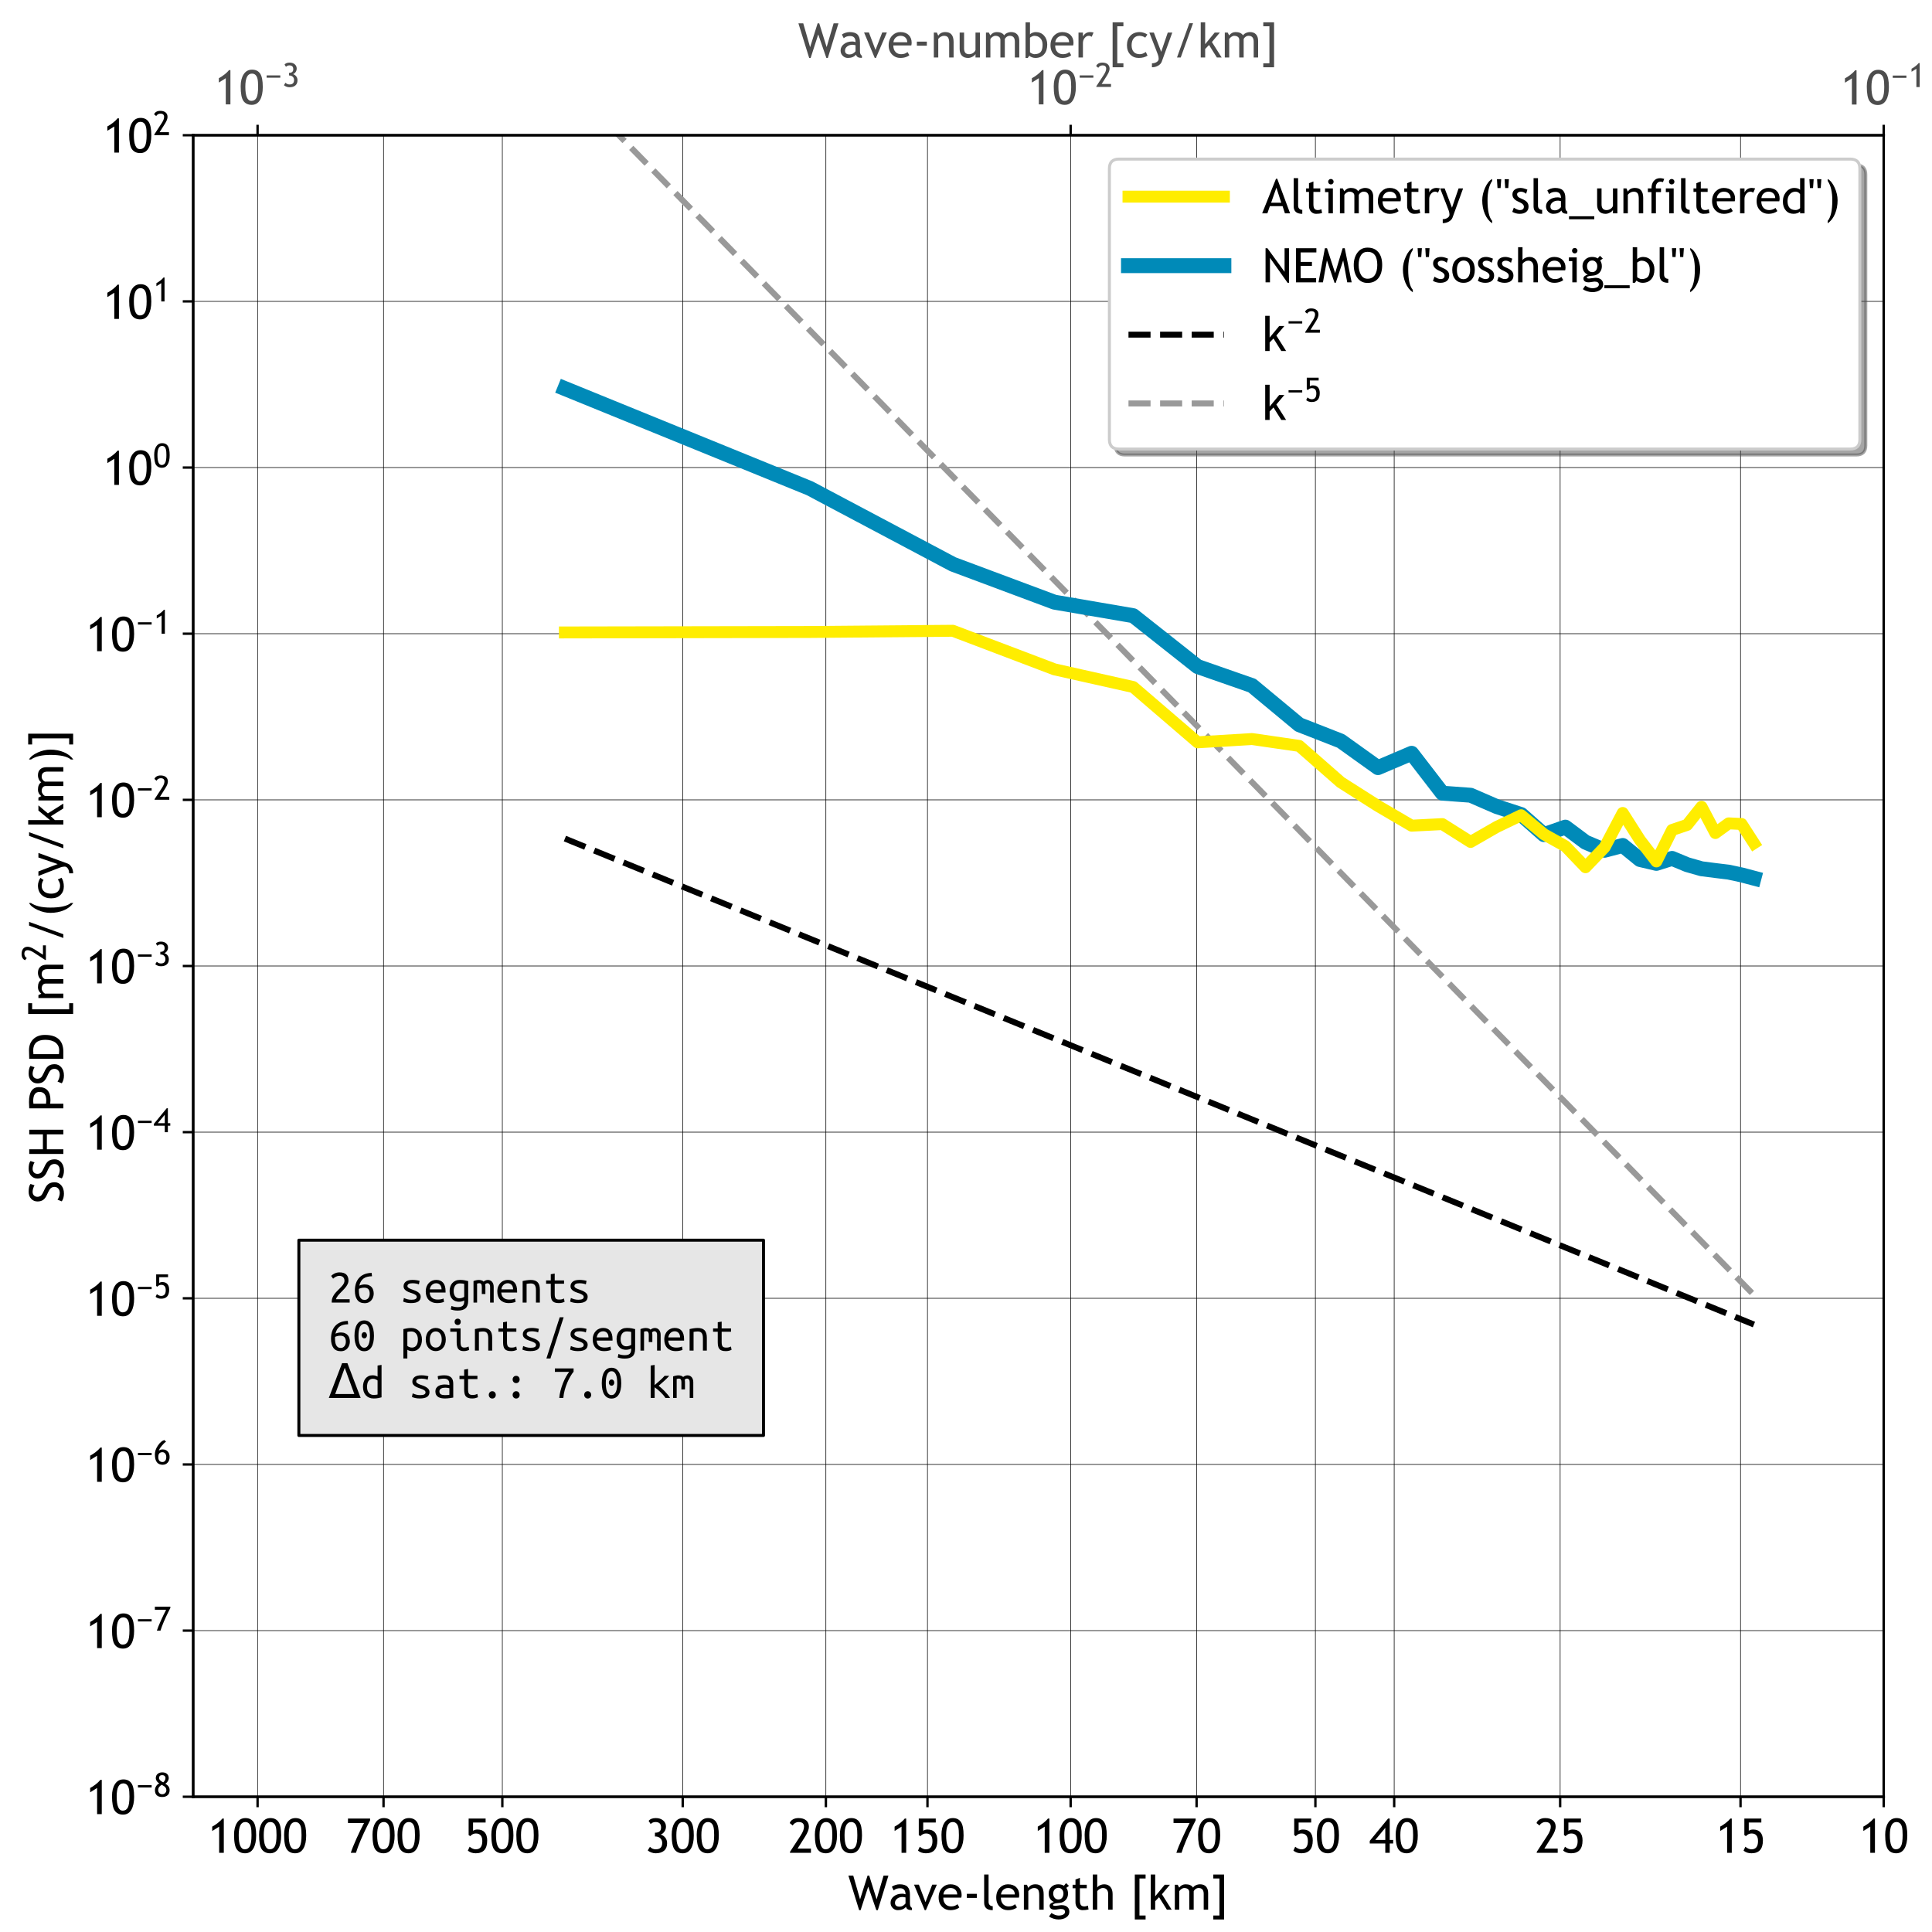 <?xml version="1.0" encoding="utf-8" standalone="no"?>
<!DOCTYPE svg PUBLIC "-//W3C//DTD SVG 1.1//EN"
  "http://www.w3.org/Graphics/SVG/1.1/DTD/svg11.dtd">
<!-- Created with matplotlib (https://matplotlib.org/) -->
<svg height="648pt" version="1.1" viewBox="0 0 648 648" width="648pt" xmlns="http://www.w3.org/2000/svg" xmlns:xlink="http://www.w3.org/1999/xlink">
 <defs>
  <style type="text/css">
*{stroke-linecap:butt;stroke-linejoin:round;}
  </style>
 </defs>
 <g id="figure_1">
  <g id="patch_1">
   <path d="M 0 648 
L 648 648 
L 648 0 
L 0 0 
z
" style="fill:#ffffff;"/>
  </g>
  <g id="axes_1">
   <g id="patch_2">
    <path d="M 64.8 602.64 
L 631.8 602.64 
L 631.8 45.36 
L 64.8 45.36 
z
" style="fill:#ffffff;"/>
   </g>
   <g id="matplotlib.axis_1">
    <g id="xtick_1">
     <g id="line2d_1">
      <path clip-path="url(#p8771e5feb7)" d="M 86.393 602.64 
L 86.393 45.36 
" style="fill:none;stroke:#000000;stroke-linecap:square;stroke-width:0.2;"/>
     </g>
     <g id="line2d_2">
      <defs>
       <path d="M 0 0 
L 0 3.5 
" id="m2e0de2a7da" style="stroke:#000000;stroke-width:0.8;"/>
      </defs>
      <g>
       <use style="stroke:#000000;stroke-width:0.8;" x="86.393" xlink:href="#m2e0de2a7da" y="602.64"/>
      </g>
     </g>
     <g id="text_1">
      <!-- 1000 -->
      <defs>
       <path d="M 24.312 0 
L 24.312 54.828 
L 9.766 45.75 
L 9.766 54.891 
Q 15.281 57.672 21.5 62.547 
Q 27.734 67.438 31.156 71.828 
L 34.078 71.828 
L 34.078 0 
z
" id="TrebuchetMS-49"/>
       <path d="M 3.125 37.938 
Q 3.125 53.375 9.375 63.078 
Q 15.625 72.797 26.953 72.797 
Q 38.188 72.797 43.828 64.688 
Q 49.469 56.594 49.469 36.375 
Q 49.469 19 43.547 9 
Q 37.641 -0.984 26.266 -0.984 
Q 14.891 -0.984 9 7.078 
Q 3.125 15.141 3.125 37.938 
z
M 12.891 37.062 
Q 12.891 7.328 25.594 7.328 
Q 32.859 7.328 36.281 13.922 
Q 39.703 20.516 39.703 37.016 
Q 39.703 48.391 38.375 53.703 
Q 37.062 59.031 34.125 61.766 
Q 31.203 64.5 26.703 64.5 
Q 12.891 64.5 12.891 37.062 
z
" id="TrebuchetMS-48"/>
      </defs>
      <g transform="translate(69.613 621.438)scale(0.16 -0.16)">
       <use xlink:href="#TrebuchetMS-49"/>
       <use x="52.441" xlink:href="#TrebuchetMS-48"/>
       <use x="104.883" xlink:href="#TrebuchetMS-48"/>
       <use x="157.324" xlink:href="#TrebuchetMS-48"/>
      </g>
     </g>
    </g>
    <g id="xtick_2">
     <g id="line2d_3">
      <path clip-path="url(#p8771e5feb7)" d="M 128.635 602.64 
L 128.635 45.36 
" style="fill:none;stroke:#000000;stroke-linecap:square;stroke-width:0.2;"/>
     </g>
     <g id="line2d_4">
      <g>
       <use style="stroke:#000000;stroke-width:0.8;" x="128.635" xlink:href="#m2e0de2a7da" y="602.64"/>
      </g>
     </g>
     <g id="text_2">
      <!-- 700 -->
      <defs>
       <path d="M 20.906 0 
L 10.062 0 
Q 13.672 11.469 22.219 30.344 
Q 30.766 49.219 37.844 62.547 
L 4.109 62.547 
L 4.109 71.828 
L 50.484 71.828 
L 50.484 68.016 
L 44.188 55.609 
Q 41.016 49.312 37.547 41.797 
Q 34.078 34.281 30.75 26.469 
Q 27.438 18.656 24.953 11.969 
Q 22.469 5.281 20.906 0 
z
" id="TrebuchetMS-55"/>
      </defs>
      <g transform="translate(116.05 621.438)scale(0.16 -0.16)">
       <use xlink:href="#TrebuchetMS-55"/>
       <use x="52.441" xlink:href="#TrebuchetMS-48"/>
       <use x="104.883" xlink:href="#TrebuchetMS-48"/>
      </g>
     </g>
    </g>
    <g id="xtick_3">
     <g id="line2d_5">
      <path clip-path="url(#p8771e5feb7)" d="M 168.485 602.64 
L 168.485 45.36 
" style="fill:none;stroke:#000000;stroke-linecap:square;stroke-width:0.2;"/>
     </g>
     <g id="line2d_6">
      <g>
       <use style="stroke:#000000;stroke-width:0.8;" x="168.485" xlink:href="#m2e0de2a7da" y="602.64"/>
      </g>
     </g>
     <g id="text_3">
      <!-- 500 -->
      <defs>
       <path d="M 11.328 34.906 
L 8.016 37.203 
L 8.016 71.828 
L 43.609 71.828 
L 43.609 63.531 
L 17.281 63.531 
L 17.281 46.141 
Q 20.906 48.828 26.469 48.828 
Q 36.422 48.828 41.672 42.875 
Q 46.922 36.922 46.922 25.922 
Q 46.922 -0.984 22.953 -0.984 
Q 12.938 -0.984 6.344 4.594 
L 10.109 12.75 
Q 16.75 7.328 22.906 7.328 
Q 36.672 7.328 36.672 24.516 
Q 36.672 40.531 23.094 40.531 
Q 16.547 40.531 11.328 34.906 
z
" id="TrebuchetMS-53"/>
      </defs>
      <g transform="translate(155.9 621.438)scale(0.16 -0.16)">
       <use xlink:href="#TrebuchetMS-53"/>
       <use x="52.441" xlink:href="#TrebuchetMS-48"/>
       <use x="104.883" xlink:href="#TrebuchetMS-48"/>
      </g>
     </g>
    </g>
    <g id="xtick_4">
     <g id="line2d_7">
      <path clip-path="url(#p8771e5feb7)" d="M 228.984 602.64 
L 228.984 45.36 
" style="fill:none;stroke:#000000;stroke-linecap:square;stroke-width:0.2;"/>
     </g>
     <g id="line2d_8">
      <g>
       <use style="stroke:#000000;stroke-width:0.8;" x="228.984" xlink:href="#m2e0de2a7da" y="602.64"/>
      </g>
     </g>
     <g id="text_4">
      <!-- 300 -->
      <defs>
       <path d="M 5.328 5.078 
L 10.016 12.594 
Q 14.797 7.328 22.125 7.328 
Q 35.688 7.328 35.688 20.609 
Q 35.688 26.656 31.734 30.438 
Q 27.781 34.234 21.234 34.234 
L 20.453 34.234 
L 20.453 42.141 
L 20.906 42.141 
Q 33.297 42.141 33.297 53.078 
Q 33.297 64.5 21.625 64.5 
Q 15.281 64.5 11.531 60.25 
L 7.172 66.891 
Q 11.719 72.797 22.359 72.797 
Q 31.734 72.797 37.641 67.797 
Q 43.562 62.797 43.562 54.984 
Q 43.562 49.031 40.266 44.438 
Q 36.969 39.844 32.516 38.281 
Q 38.672 36.281 42.312 31.469 
Q 45.953 26.656 45.953 19.828 
Q 45.953 9.859 39.641 4.438 
Q 33.344 -0.984 21.969 -0.984 
Q 17.188 -0.984 12.594 0.797 
Q 8.016 2.594 5.328 5.078 
z
" id="TrebuchetMS-51"/>
      </defs>
      <g transform="translate(216.399 621.438)scale(0.16 -0.16)">
       <use xlink:href="#TrebuchetMS-51"/>
       <use x="52.441" xlink:href="#TrebuchetMS-48"/>
       <use x="104.883" xlink:href="#TrebuchetMS-48"/>
      </g>
     </g>
    </g>
    <g id="xtick_5">
     <g id="line2d_9">
      <path clip-path="url(#p8771e5feb7)" d="M 277.005 602.64 
L 277.005 45.36 
" style="fill:none;stroke:#000000;stroke-linecap:square;stroke-width:0.2;"/>
     </g>
     <g id="line2d_10">
      <g>
       <use style="stroke:#000000;stroke-width:0.8;" x="277.005" xlink:href="#m2e0de2a7da" y="602.64"/>
      </g>
     </g>
     <g id="text_5">
      <!-- 200 -->
      <defs>
       <path d="M 3.375 0 
L 3.375 1.953 
L 25.781 36.281 
Q 32.812 47.078 32.812 54.594 
Q 32.812 64.5 21.625 64.5 
Q 17.672 64.5 14.203 62.422 
Q 10.75 60.359 9.188 57.172 
L 2.875 62.359 
Q 4.547 67.141 9.406 69.969 
Q 14.266 72.797 21.141 72.797 
Q 31.453 72.797 37.25 68.031 
Q 43.062 63.281 43.062 54.594 
Q 43.062 46.531 35.359 34.281 
L 19.281 8.797 
L 47.312 8.797 
L 47.312 0 
z
" id="TrebuchetMS-50"/>
      </defs>
      <g transform="translate(264.42 621.438)scale(0.16 -0.16)">
       <use xlink:href="#TrebuchetMS-50"/>
       <use x="52.441" xlink:href="#TrebuchetMS-48"/>
       <use x="104.883" xlink:href="#TrebuchetMS-48"/>
      </g>
     </g>
    </g>
    <g id="xtick_6">
     <g id="line2d_11">
      <path clip-path="url(#p8771e5feb7)" d="M 311.076 602.64 
L 311.076 45.36 
" style="fill:none;stroke:#000000;stroke-linecap:square;stroke-width:0.2;"/>
     </g>
     <g id="line2d_12">
      <g>
       <use style="stroke:#000000;stroke-width:0.8;" x="311.076" xlink:href="#m2e0de2a7da" y="602.64"/>
      </g>
     </g>
     <g id="text_6">
      <!-- 150 -->
      <g transform="translate(298.491 621.438)scale(0.16 -0.16)">
       <use xlink:href="#TrebuchetMS-49"/>
       <use x="52.441" xlink:href="#TrebuchetMS-53"/>
       <use x="104.883" xlink:href="#TrebuchetMS-48"/>
      </g>
     </g>
    </g>
    <g id="xtick_7">
     <g id="line2d_13">
      <path clip-path="url(#p8771e5feb7)" d="M 359.097 602.64 
L 359.097 45.36 
" style="fill:none;stroke:#000000;stroke-linecap:square;stroke-width:0.2;"/>
     </g>
     <g id="line2d_14">
      <g>
       <use style="stroke:#000000;stroke-width:0.8;" x="359.097" xlink:href="#m2e0de2a7da" y="602.64"/>
      </g>
     </g>
     <g id="text_7">
      <!-- 100 -->
      <g transform="translate(346.512 621.438)scale(0.16 -0.16)">
       <use xlink:href="#TrebuchetMS-49"/>
       <use x="52.441" xlink:href="#TrebuchetMS-48"/>
       <use x="104.883" xlink:href="#TrebuchetMS-48"/>
      </g>
     </g>
    </g>
    <g id="xtick_8">
     <g id="line2d_15">
      <path clip-path="url(#p8771e5feb7)" d="M 401.339 602.64 
L 401.339 45.36 
" style="fill:none;stroke:#000000;stroke-linecap:square;stroke-width:0.2;"/>
     </g>
     <g id="line2d_16">
      <g>
       <use style="stroke:#000000;stroke-width:0.8;" x="401.339" xlink:href="#m2e0de2a7da" y="602.64"/>
      </g>
     </g>
     <g id="text_8">
      <!-- 70 -->
      <g transform="translate(392.949 621.438)scale(0.16 -0.16)">
       <use xlink:href="#TrebuchetMS-55"/>
       <use x="52.441" xlink:href="#TrebuchetMS-48"/>
      </g>
     </g>
    </g>
    <g id="xtick_9">
     <g id="line2d_17">
      <path clip-path="url(#p8771e5feb7)" d="M 441.188 602.64 
L 441.188 45.36 
" style="fill:none;stroke:#000000;stroke-linecap:square;stroke-width:0.2;"/>
     </g>
     <g id="line2d_18">
      <g>
       <use style="stroke:#000000;stroke-width:0.8;" x="441.188" xlink:href="#m2e0de2a7da" y="602.64"/>
      </g>
     </g>
     <g id="text_9">
      <!-- 50 -->
      <g transform="translate(432.798 621.438)scale(0.16 -0.16)">
       <use xlink:href="#TrebuchetMS-53"/>
       <use x="52.441" xlink:href="#TrebuchetMS-48"/>
      </g>
     </g>
    </g>
    <g id="xtick_10">
     <g id="line2d_19">
      <path clip-path="url(#p8771e5feb7)" d="M 467.616 602.64 
L 467.616 45.36 
" style="fill:none;stroke:#000000;stroke-linecap:square;stroke-width:0.2;"/>
     </g>
     <g id="line2d_20">
      <g>
       <use style="stroke:#000000;stroke-width:0.8;" x="467.616" xlink:href="#m2e0de2a7da" y="602.64"/>
      </g>
     </g>
     <g id="text_10">
      <!-- 40 -->
      <defs>
       <path d="M 43.062 19.484 
L 43.062 0 
L 33.797 0 
L 33.797 19.484 
L 1.219 19.484 
L 1.219 25.047 
L 39.656 71.828 
L 43.062 71.828 
L 43.062 27 
L 50.297 27 
L 50.297 19.484 
z
M 33.797 52.344 
L 12.797 27 
L 33.797 27 
z
" id="TrebuchetMS-52"/>
      </defs>
      <g transform="translate(459.226 621.438)scale(0.16 -0.16)">
       <use xlink:href="#TrebuchetMS-52"/>
       <use x="52.441" xlink:href="#TrebuchetMS-48"/>
      </g>
     </g>
    </g>
    <g id="xtick_11">
     <g id="line2d_21">
      <path clip-path="url(#p8771e5feb7)" d="M 523.28 602.64 
L 523.28 45.36 
" style="fill:none;stroke:#000000;stroke-linecap:square;stroke-width:0.2;"/>
     </g>
     <g id="line2d_22">
      <g>
       <use style="stroke:#000000;stroke-width:0.8;" x="523.28" xlink:href="#m2e0de2a7da" y="602.64"/>
      </g>
     </g>
     <g id="text_11">
      <!-- 25 -->
      <g transform="translate(514.89 621.438)scale(0.16 -0.16)">
       <use xlink:href="#TrebuchetMS-50"/>
       <use x="52.441" xlink:href="#TrebuchetMS-53"/>
      </g>
     </g>
    </g>
    <g id="xtick_12">
     <g id="line2d_23">
      <path clip-path="url(#p8771e5feb7)" d="M 583.779 602.64 
L 583.779 45.36 
" style="fill:none;stroke:#000000;stroke-linecap:square;stroke-width:0.2;"/>
     </g>
     <g id="line2d_24">
      <g>
       <use style="stroke:#000000;stroke-width:0.8;" x="583.779" xlink:href="#m2e0de2a7da" y="602.64"/>
      </g>
     </g>
     <g id="text_12">
      <!-- 15 -->
      <g transform="translate(575.389 621.438)scale(0.16 -0.16)">
       <use xlink:href="#TrebuchetMS-49"/>
       <use x="52.441" xlink:href="#TrebuchetMS-53"/>
      </g>
     </g>
    </g>
    <g id="xtick_13">
     <g id="line2d_25">
      <path clip-path="url(#p8771e5feb7)" d="M 631.8 602.64 
L 631.8 45.36 
" style="fill:none;stroke:#000000;stroke-linecap:square;stroke-width:0.2;"/>
     </g>
     <g id="line2d_26">
      <g>
       <use style="stroke:#000000;stroke-width:0.8;" x="631.8" xlink:href="#m2e0de2a7da" y="602.64"/>
      </g>
     </g>
     <g id="text_13">
      <!-- 10 -->
      <g transform="translate(623.41 621.438)scale(0.16 -0.16)">
       <use xlink:href="#TrebuchetMS-49"/>
       <use x="52.441" xlink:href="#TrebuchetMS-48"/>
      </g>
     </g>
    </g>
    <g id="text_14">
     <!-- Wave-length [km] -->
     <defs>
      <path d="M 62.312 -0.984 
L 59.234 -0.984 
L 42.188 48.344 
L 26.266 -0.984 
L 23.188 -0.984 
L 0.641 71.531 
L 10.797 71.531 
L 25.141 21.578 
L 40.875 71.531 
L 44.281 71.531 
L 59.812 21.688 
L 74.422 71.531 
L 84.578 71.531 
z
" id="TrebuchetMS-87"/>
      <path d="M 36.141 6 
Q 30.562 -0.984 19.094 -0.984 
Q 12.938 -0.984 8.422 3.484 
Q 3.906 7.953 3.906 14.594 
Q 3.906 22.562 10.859 28.047 
Q 17.828 33.547 28.609 33.547 
Q 31.547 33.547 35.25 32.281 
Q 35.25 44.969 23.922 44.969 
Q 15.234 44.969 10.547 40.281 
L 6.641 48.047 
Q 9.281 50.203 13.938 51.734 
Q 18.609 53.266 22.859 53.266 
Q 34.234 53.266 39.375 48.094 
Q 44.531 42.922 44.531 31.641 
L 44.531 12.891 
Q 44.531 6 48.641 3.719 
L 48.641 -0.922 
Q 42.969 -0.922 40.156 0.688 
Q 37.359 2.297 36.141 6 
z
M 35.25 25.688 
Q 30.859 26.656 29.109 26.656 
Q 22.078 26.656 17.625 23.047 
Q 13.188 19.438 13.188 14.5 
Q 13.188 6.344 22.797 6.344 
Q 29.828 6.344 35.25 13.031 
z
" id="TrebuchetMS-97"/>
      <path d="M 25.438 -0.984 
L 23 -0.984 
L 0.594 52.438 
L 10.75 52.438 
L 24.562 15.828 
L 38.672 52.438 
L 48.391 52.438 
z
" id="TrebuchetMS-118"/>
      <path d="M 50.641 25.25 
L 12.938 25.25 
Q 12.938 16.062 17.969 11.141 
Q 22.406 6.844 29.391 6.844 
Q 37.359 6.844 42.672 11.469 
L 46.578 4.781 
Q 44.438 2.641 39.984 1.078 
Q 34.422 -0.984 27.594 -0.984 
Q 17.719 -0.984 10.844 5.719 
Q 3.172 13.094 3.172 25.531 
Q 3.172 38.484 11.031 46.297 
Q 18.062 53.266 27.688 53.266 
Q 38.875 53.266 45.219 46.969 
Q 51.375 40.922 51.375 30.906 
Q 51.375 27.828 50.641 25.25 
z
M 28.125 45.453 
Q 21.922 45.453 17.719 41.453 
Q 13.719 37.641 13.188 31.984 
L 42.141 31.984 
Q 42.141 37.594 38.625 41.359 
Q 34.766 45.453 28.125 45.453 
z
" id="TrebuchetMS-101"/>
      <path d="M 7.766 24.703 
L 7.766 33.25 
L 28.656 33.25 
L 28.656 24.703 
z
" id="TrebuchetMS-45"/>
      <path d="M 7.328 14.797 
L 7.328 73.734 
L 16.609 73.734 
L 16.609 16.359 
Q 16.609 12.156 19.016 9.734 
Q 21.438 7.328 25.344 7.328 
L 25.344 -0.984 
Q 7.328 -0.984 7.328 14.797 
z
" id="TrebuchetMS-108"/>
      <path d="M 38.766 0 
L 38.766 30.422 
Q 38.766 38.766 36.25 42.109 
Q 33.734 45.453 27.828 45.453 
Q 24.656 45.453 21.188 43.547 
Q 17.719 41.656 15.875 38.875 
L 15.875 0 
L 6.594 0 
L 6.594 52.297 
L 12.938 52.297 
L 15.875 45.562 
Q 20.453 53.266 30.859 53.266 
Q 48.047 53.266 48.047 32.375 
L 48.047 0 
z
" id="TrebuchetMS-110"/>
      <path d="M 4.688 -14.312 
L 9.719 -6.891 
Q 17.828 -12.312 24.656 -12.312 
Q 30.953 -12.312 34.594 -10.125 
Q 38.234 -7.953 38.234 -4.734 
Q 38.234 1.609 29.047 1.609 
Q 27.484 1.609 23.375 0.828 
Q 19.281 0.047 17 0.047 
Q 5.859 0.047 5.859 8.453 
Q 5.859 11.031 8.469 13.125 
Q 11.078 15.234 14.938 16.156 
Q 3.906 21.344 3.906 34.125 
Q 3.906 42.328 9.609 47.797 
Q 15.328 53.266 23.734 53.266 
Q 31.453 53.266 35.797 50.094 
L 40.438 55.672 
L 46.484 49.953 
L 40.922 45.75 
Q 44.484 41.109 44.484 33.641 
Q 44.484 25.734 39.547 20.359 
Q 34.625 14.984 26.609 14.203 
L 18.953 13.422 
Q 17.578 13.281 15.281 12.375 
Q 12.984 11.469 12.984 10.016 
Q 12.984 8.016 17.781 8.016 
Q 19.875 8.016 24.312 8.766 
Q 28.766 9.516 30.906 9.516 
Q 38.625 9.516 42.938 5.828 
Q 47.266 2.156 47.266 -4.391 
Q 47.266 -11.625 40.797 -16.062 
Q 34.328 -20.516 24.422 -20.516 
Q 19.344 -20.516 13.719 -18.703 
Q 8.109 -16.891 4.688 -14.312 
z
M 24.359 45.797 
Q 19.531 45.797 16.469 42.375 
Q 13.422 38.969 13.422 34.078 
Q 13.422 28.609 16.375 25.016 
Q 19.344 21.438 24.359 21.438 
Q 29.297 21.438 32.078 24.922 
Q 34.859 28.422 34.859 34.078 
Q 34.859 38.969 31.859 42.375 
Q 28.859 45.797 24.359 45.797 
z
" id="TrebuchetMS-103"/>
      <path d="M 9.906 44.969 
L 3.859 44.969 
L 3.859 52.297 
L 9.906 52.297 
L 9.906 63.234 
L 19.188 66.797 
L 19.188 52.297 
L 33.547 52.297 
L 33.547 44.969 
L 19.188 44.969 
L 19.188 19 
Q 19.188 12.406 21.406 9.625 
Q 23.641 6.844 28.562 6.844 
Q 32.125 6.844 35.938 8.641 
L 37.312 0.484 
Q 31.547 -0.984 24.656 -0.984 
Q 18.453 -0.984 14.172 3.625 
Q 9.906 8.25 9.906 15.281 
z
" id="TrebuchetMS-116"/>
      <path d="M 38.812 0 
L 38.812 32.859 
Q 38.812 38.719 35.938 42.078 
Q 33.062 45.453 27.828 45.453 
Q 24.469 45.453 21.062 43.469 
Q 17.672 41.5 15.875 38.875 
L 15.875 0 
L 6.594 0 
L 6.594 73.734 
L 15.875 73.734 
L 15.875 46.531 
Q 17.719 49.422 21.844 51.344 
Q 25.984 53.266 30.375 53.266 
Q 38.672 53.266 43.375 47.797 
Q 48.094 42.328 48.094 32.859 
L 48.094 0 
z
" id="TrebuchetMS-104"/>
      <path id="TrebuchetMS-32"/>
      <path d="M 9.859 -20.516 
L 9.859 73.734 
L 32.469 73.734 
L 32.469 65.438 
L 19.625 65.438 
L 19.625 -12.203 
L 32.469 -12.203 
L 32.469 -20.516 
z
" id="TrebuchetMS-91"/>
      <path d="M 40.375 0 
L 23.969 26.172 
L 15.875 17.828 
L 15.875 0 
L 6.594 0 
L 6.594 73.734 
L 15.875 73.734 
L 15.875 27.984 
L 35.891 52.297 
L 46.734 52.297 
L 29.984 32.422 
L 50.438 0 
z
" id="TrebuchetMS-107"/>
      <path d="M 67.141 0 
L 67.141 33.109 
Q 67.141 45.453 56.453 45.453 
Q 53.078 45.453 50.141 43.375 
Q 47.219 41.312 46.141 38.672 
L 46.141 0 
L 36.859 0 
L 36.859 37.156 
Q 36.859 41.016 33.953 43.234 
Q 31.062 45.453 26.266 45.453 
Q 23.484 45.453 20.328 43.297 
Q 17.188 41.156 15.875 38.578 
L 15.875 0 
L 6.594 0 
L 6.594 52.297 
L 12.641 52.297 
L 15.719 46.234 
Q 21.094 53.266 29.156 53.266 
Q 40.375 53.266 44.875 46.297 
Q 46.438 49.266 50.688 51.266 
Q 54.938 53.266 59.422 53.266 
Q 67.531 53.266 71.969 48.453 
Q 76.422 43.656 76.422 34.969 
L 76.422 0 
z
" id="TrebuchetMS-109"/>
      <path d="M 26.859 -20.516 
L 4.25 -20.516 
L 4.25 -12.203 
L 17.094 -12.203 
L 17.094 65.438 
L 4.25 65.438 
L 4.25 73.734 
L 26.859 73.734 
z
" id="TrebuchetMS-93"/>
     </defs>
     <g transform="translate(284.451 640.518)scale(0.16 -0.16)">
      <use xlink:href="#TrebuchetMS-87"/>
      <use x="85.127" xlink:href="#TrebuchetMS-97"/>
      <use x="137.666" xlink:href="#TrebuchetMS-118"/>
      <use x="186.641" xlink:href="#TrebuchetMS-101"/>
      <use x="241.182" xlink:href="#TrebuchetMS-45"/>
      <use x="277.9" xlink:href="#TrebuchetMS-108"/>
      <use x="307.393" xlink:href="#TrebuchetMS-101"/>
      <use x="361.934" xlink:href="#TrebuchetMS-110"/>
      <use x="416.572" xlink:href="#TrebuchetMS-103"/>
      <use x="466.768" xlink:href="#TrebuchetMS-116"/>
      <use x="506.416" xlink:href="#TrebuchetMS-104"/>
      <use x="561.055" xlink:href="#TrebuchetMS-32"/>
      <use x="591.182" xlink:href="#TrebuchetMS-91"/>
      <use x="627.9" xlink:href="#TrebuchetMS-107"/>
      <use x="678.34" xlink:href="#TrebuchetMS-109"/>
      <use x="761.348" xlink:href="#TrebuchetMS-93"/>
     </g>
    </g>
   </g>
   <g id="matplotlib.axis_2">
    <g id="ytick_1">
     <g id="line2d_27">
      <path clip-path="url(#p8771e5feb7)" d="M 64.8 602.64 
L 631.8 602.64 
" style="fill:none;stroke:#000000;stroke-linecap:square;stroke-width:0.2;"/>
     </g>
     <g id="line2d_28">
      <defs>
       <path d="M 0 0 
L -3.5 0 
" id="m250e75fea9" style="stroke:#000000;stroke-width:0.8;"/>
      </defs>
      <g>
       <use style="stroke:#000000;stroke-width:0.8;" x="64.8" xlink:href="#m250e75fea9" y="602.64"/>
      </g>
     </g>
     <g id="text_15">
      <!-- $\mathregular{10^{-8}}$ -->
      <defs>
       <path d="M 46.875 34.469 
L 46.875 27.594 
L 5.953 27.594 
L 5.953 34.469 
z
" id="TrebuchetMS-8722"/>
       <path d="M 17.234 39.797 
Q 12.703 42.234 9.812 46.578 
Q 6.938 50.922 6.938 55.562 
Q 6.938 63.531 12.328 68.156 
Q 17.719 72.797 26.266 72.797 
Q 35.5 72.797 40.578 68.156 
Q 45.656 63.531 45.656 55.516 
Q 45.656 50.828 42.578 45.969 
Q 39.5 41.109 35.453 38.812 
Q 48.344 31.594 48.344 19.828 
Q 48.344 9.906 42.375 4.453 
Q 36.422 -0.984 26.031 -0.984 
Q 4.344 -0.984 4.344 19.828 
Q 4.344 25.828 8.047 31.641 
Q 11.766 37.453 17.234 39.797 
z
M 29.203 42.828 
Q 35.844 49.078 35.844 55.766 
Q 35.844 59.766 33.172 62.125 
Q 30.516 64.5 26.266 64.5 
Q 16.703 64.5 16.703 55.672 
Q 16.703 49.125 29.203 42.828 
z
M 24.859 35.547 
Q 14.109 29.734 14.109 19.828 
Q 14.109 14.5 17.422 10.906 
Q 20.75 7.328 26.031 7.328 
Q 31.5 7.328 35.031 10.844 
Q 38.578 14.359 38.578 19.828 
Q 38.578 23.781 36.125 27.266 
Q 33.688 30.766 24.859 35.547 
z
" id="TrebuchetMS-56"/>
      </defs>
      <g transform="translate(28.68 608.539)scale(0.16 -0.16)">
       <use transform="translate(0 0.434)" xlink:href="#TrebuchetMS-49"/>
       <use transform="translate(52.441 0.434)" xlink:href="#TrebuchetMS-48"/>
       <use transform="translate(105.798 37.042)scale(0.7)" xlink:href="#TrebuchetMS-8722"/>
       <use transform="translate(142.507 37.042)scale(0.7)" xlink:href="#TrebuchetMS-56"/>
      </g>
     </g>
    </g>
    <g id="ytick_2">
     <g id="line2d_29">
      <path clip-path="url(#p8771e5feb7)" d="M 64.8 546.912 
L 631.8 546.912 
" style="fill:none;stroke:#000000;stroke-linecap:square;stroke-width:0.2;"/>
     </g>
     <g id="line2d_30">
      <g>
       <use style="stroke:#000000;stroke-width:0.8;" x="64.8" xlink:href="#m250e75fea9" y="546.912"/>
      </g>
     </g>
     <g id="text_16">
      <!-- $\mathregular{10^{-7}}$ -->
      <g transform="translate(28.68 552.811)scale(0.16 -0.16)">
       <use transform="translate(0 0.113)" xlink:href="#TrebuchetMS-49"/>
       <use transform="translate(52.441 0.113)" xlink:href="#TrebuchetMS-48"/>
       <use transform="translate(105.798 36.72)scale(0.7)" xlink:href="#TrebuchetMS-8722"/>
       <use transform="translate(142.507 36.72)scale(0.7)" xlink:href="#TrebuchetMS-55"/>
      </g>
     </g>
    </g>
    <g id="ytick_3">
     <g id="line2d_31">
      <path clip-path="url(#p8771e5feb7)" d="M 64.8 491.184 
L 631.8 491.184 
" style="fill:none;stroke:#000000;stroke-linecap:square;stroke-width:0.2;"/>
     </g>
     <g id="line2d_32">
      <g>
       <use style="stroke:#000000;stroke-width:0.8;" x="64.8" xlink:href="#m250e75fea9" y="491.184"/>
      </g>
     </g>
     <g id="text_17">
      <!-- $\mathregular{10^{-6}}$ -->
      <defs>
       <path d="M 32.812 72.797 
L 37.547 67.578 
Q 33.25 65.875 25.125 56.031 
Q 17 46.188 16.109 40.875 
Q 20.172 44.781 27.391 44.781 
Q 36.859 44.781 42.578 38.719 
Q 48.297 32.672 48.297 22.078 
Q 48.297 11.578 42.406 5.172 
Q 36.531 -1.219 27.641 -1.219 
Q 4.109 -1.219 4.109 29.984 
Q 4.109 42.969 13.312 56.562 
Q 22.516 70.172 32.812 72.797 
z
M 14.359 22.359 
Q 14.359 7.078 26.906 7.078 
Q 32.172 7.078 35.219 11.062 
Q 38.281 15.047 38.281 21.578 
Q 38.281 28.375 35.062 32.422 
Q 31.844 36.469 26.766 36.469 
Q 14.359 36.469 14.359 22.359 
z
" id="TrebuchetMS-54"/>
      </defs>
      <g transform="translate(28.68 497.083)scale(0.16 -0.16)">
       <use transform="translate(0 0.434)" xlink:href="#TrebuchetMS-49"/>
       <use transform="translate(52.441 0.434)" xlink:href="#TrebuchetMS-48"/>
       <use transform="translate(105.798 37.042)scale(0.7)" xlink:href="#TrebuchetMS-8722"/>
       <use transform="translate(142.507 37.042)scale(0.7)" xlink:href="#TrebuchetMS-54"/>
      </g>
     </g>
    </g>
    <g id="ytick_4">
     <g id="line2d_33">
      <path clip-path="url(#p8771e5feb7)" d="M 64.8 435.456 
L 631.8 435.456 
" style="fill:none;stroke:#000000;stroke-linecap:square;stroke-width:0.2;"/>
     </g>
     <g id="line2d_34">
      <g>
       <use style="stroke:#000000;stroke-width:0.8;" x="64.8" xlink:href="#m250e75fea9" y="435.456"/>
      </g>
     </g>
     <g id="text_18">
      <!-- $\mathregular{10^{-5}}$ -->
      <g transform="translate(28.68 441.355)scale(0.16 -0.16)">
       <use transform="translate(0 0.113)" xlink:href="#TrebuchetMS-49"/>
       <use transform="translate(52.441 0.113)" xlink:href="#TrebuchetMS-48"/>
       <use transform="translate(105.798 36.72)scale(0.7)" xlink:href="#TrebuchetMS-8722"/>
       <use transform="translate(142.507 36.72)scale(0.7)" xlink:href="#TrebuchetMS-53"/>
      </g>
     </g>
    </g>
    <g id="ytick_5">
     <g id="line2d_35">
      <path clip-path="url(#p8771e5feb7)" d="M 64.8 379.728 
L 631.8 379.728 
" style="fill:none;stroke:#000000;stroke-linecap:square;stroke-width:0.2;"/>
     </g>
     <g id="line2d_36">
      <g>
       <use style="stroke:#000000;stroke-width:0.8;" x="64.8" xlink:href="#m250e75fea9" y="379.728"/>
      </g>
     </g>
     <g id="text_19">
      <!-- $\mathregular{10^{-4}}$ -->
      <g transform="translate(28.68 385.627)scale(0.16 -0.16)">
       <use transform="translate(0 0.113)" xlink:href="#TrebuchetMS-49"/>
       <use transform="translate(52.441 0.113)" xlink:href="#TrebuchetMS-48"/>
       <use transform="translate(105.798 36.72)scale(0.7)" xlink:href="#TrebuchetMS-8722"/>
       <use transform="translate(142.507 36.72)scale(0.7)" xlink:href="#TrebuchetMS-52"/>
      </g>
     </g>
    </g>
    <g id="ytick_6">
     <g id="line2d_37">
      <path clip-path="url(#p8771e5feb7)" d="M 64.8 324 
L 631.8 324 
" style="fill:none;stroke:#000000;stroke-linecap:square;stroke-width:0.2;"/>
     </g>
     <g id="line2d_38">
      <g>
       <use style="stroke:#000000;stroke-width:0.8;" x="64.8" xlink:href="#m250e75fea9" y="324"/>
      </g>
     </g>
     <g id="text_20">
      <!-- $\mathregular{10^{-3}}$ -->
      <g transform="translate(28.68 329.899)scale(0.16 -0.16)">
       <use transform="translate(0 0.434)" xlink:href="#TrebuchetMS-49"/>
       <use transform="translate(52.441 0.434)" xlink:href="#TrebuchetMS-48"/>
       <use transform="translate(105.798 37.042)scale(0.7)" xlink:href="#TrebuchetMS-8722"/>
       <use transform="translate(142.507 37.042)scale(0.7)" xlink:href="#TrebuchetMS-51"/>
      </g>
     </g>
    </g>
    <g id="ytick_7">
     <g id="line2d_39">
      <path clip-path="url(#p8771e5feb7)" d="M 64.8 268.272 
L 631.8 268.272 
" style="fill:none;stroke:#000000;stroke-linecap:square;stroke-width:0.2;"/>
     </g>
     <g id="line2d_40">
      <g>
       <use style="stroke:#000000;stroke-width:0.8;" x="64.8" xlink:href="#m250e75fea9" y="268.272"/>
      </g>
     </g>
     <g id="text_21">
      <!-- $\mathregular{10^{-2}}$ -->
      <g transform="translate(28.68 274.171)scale(0.16 -0.16)">
       <use transform="translate(0 0.434)" xlink:href="#TrebuchetMS-49"/>
       <use transform="translate(52.441 0.434)" xlink:href="#TrebuchetMS-48"/>
       <use transform="translate(105.798 37.042)scale(0.7)" xlink:href="#TrebuchetMS-8722"/>
       <use transform="translate(142.507 37.042)scale(0.7)" xlink:href="#TrebuchetMS-50"/>
      </g>
     </g>
    </g>
    <g id="ytick_8">
     <g id="line2d_41">
      <path clip-path="url(#p8771e5feb7)" d="M 64.8 212.544 
L 631.8 212.544 
" style="fill:none;stroke:#000000;stroke-linecap:square;stroke-width:0.2;"/>
     </g>
     <g id="line2d_42">
      <g>
       <use style="stroke:#000000;stroke-width:0.8;" x="64.8" xlink:href="#m250e75fea9" y="212.544"/>
      </g>
     </g>
     <g id="text_22">
      <!-- $\mathregular{10^{-1}}$ -->
      <g transform="translate(28.68 218.443)scale(0.16 -0.16)">
       <use transform="translate(0 0.113)" xlink:href="#TrebuchetMS-49"/>
       <use transform="translate(52.441 0.113)" xlink:href="#TrebuchetMS-48"/>
       <use transform="translate(105.798 36.72)scale(0.7)" xlink:href="#TrebuchetMS-8722"/>
       <use transform="translate(142.507 36.72)scale(0.7)" xlink:href="#TrebuchetMS-49"/>
      </g>
     </g>
    </g>
    <g id="ytick_9">
     <g id="line2d_43">
      <path clip-path="url(#p8771e5feb7)" d="M 64.8 156.816 
L 631.8 156.816 
" style="fill:none;stroke:#000000;stroke-linecap:square;stroke-width:0.2;"/>
     </g>
     <g id="line2d_44">
      <g>
       <use style="stroke:#000000;stroke-width:0.8;" x="64.8" xlink:href="#m250e75fea9" y="156.816"/>
      </g>
     </g>
     <g id="text_23">
      <!-- $\mathregular{10^{0}}$ -->
      <g transform="translate(34.44 162.715)scale(0.16 -0.16)">
       <use transform="translate(0 0.434)" xlink:href="#TrebuchetMS-49"/>
       <use transform="translate(52.441 0.434)" xlink:href="#TrebuchetMS-48"/>
       <use transform="translate(105.798 37.042)scale(0.7)" xlink:href="#TrebuchetMS-48"/>
      </g>
     </g>
    </g>
    <g id="ytick_10">
     <g id="line2d_45">
      <path clip-path="url(#p8771e5feb7)" d="M 64.8 101.088 
L 631.8 101.088 
" style="fill:none;stroke:#000000;stroke-linecap:square;stroke-width:0.2;"/>
     </g>
     <g id="line2d_46">
      <g>
       <use style="stroke:#000000;stroke-width:0.8;" x="64.8" xlink:href="#m250e75fea9" y="101.088"/>
      </g>
     </g>
     <g id="text_24">
      <!-- $\mathregular{10^{1}}$ -->
      <g transform="translate(34.44 106.987)scale(0.16 -0.16)">
       <use transform="translate(0 0.113)" xlink:href="#TrebuchetMS-49"/>
       <use transform="translate(52.441 0.113)" xlink:href="#TrebuchetMS-48"/>
       <use transform="translate(105.798 36.72)scale(0.7)" xlink:href="#TrebuchetMS-49"/>
      </g>
     </g>
    </g>
    <g id="ytick_11">
     <g id="line2d_47">
      <path clip-path="url(#p8771e5feb7)" d="M 64.8 45.36 
L 631.8 45.36 
" style="fill:none;stroke:#000000;stroke-linecap:square;stroke-width:0.2;"/>
     </g>
     <g id="line2d_48">
      <g>
       <use style="stroke:#000000;stroke-width:0.8;" x="64.8" xlink:href="#m250e75fea9" y="45.36"/>
      </g>
     </g>
     <g id="text_25">
      <!-- $\mathregular{10^{2}}$ -->
      <g transform="translate(34.44 51.259)scale(0.16 -0.16)">
       <use transform="translate(0 0.434)" xlink:href="#TrebuchetMS-49"/>
       <use transform="translate(52.441 0.434)" xlink:href="#TrebuchetMS-48"/>
       <use transform="translate(105.798 37.042)scale(0.7)" xlink:href="#TrebuchetMS-50"/>
      </g>
     </g>
    </g>
    <g id="text_26">
     <!-- SSH PSD [$\mathregular{m^2}$/(cy/km)] -->
     <defs>
      <path d="M 4.109 3.266 
L 7.672 12.25 
Q 10.406 10.25 14.484 8.906 
Q 18.562 7.562 21.781 7.562 
Q 27.484 7.562 30.953 10.688 
Q 34.422 13.812 34.422 18.656 
Q 34.422 22.266 32.484 25.359 
Q 30.562 28.469 22.797 32.125 
L 17.047 34.812 
Q 9.719 38.234 6.812 42.922 
Q 3.906 47.609 3.906 54.203 
Q 3.906 62.203 9.562 67.469 
Q 15.234 72.75 24.125 72.75 
Q 35.984 72.75 40.625 68.891 
L 37.75 60.406 
Q 35.797 61.812 31.781 63.125 
Q 27.781 64.453 24.359 64.453 
Q 19.391 64.453 16.531 61.625 
Q 13.672 58.797 13.672 54.344 
Q 13.672 51.609 14.688 49.359 
Q 15.719 47.125 17.547 45.609 
Q 19.391 44.094 25.047 41.359 
L 30.906 38.578 
Q 38.234 35.109 41.188 30.297 
Q 44.141 25.484 44.141 18.062 
Q 44.141 10.016 37.672 4.391 
Q 31.203 -1.219 20.359 -1.219 
Q 10.844 -1.219 4.109 3.266 
z
" id="TrebuchetMS-83"/>
      <path d="M 48.344 0 
L 48.344 34.578 
L 17.094 34.578 
L 17.094 0 
L 7.328 0 
L 7.328 71.531 
L 17.094 71.531 
L 17.094 42.875 
L 48.344 42.875 
L 48.344 71.531 
L 58.109 71.531 
L 58.109 0 
z
" id="TrebuchetMS-72"/>
      <path d="M 17.094 27.547 
L 17.094 0 
L 7.328 0 
L 7.328 71.531 
Q 18.406 72.016 20.703 72.016 
Q 51.859 72.016 51.859 51.172 
Q 51.859 27.047 24.312 27.047 
Q 22.656 27.047 17.094 27.547 
z
M 17.094 62.75 
L 17.094 36.328 
Q 23.297 35.844 23.641 35.844 
Q 41.797 35.844 41.797 50.141 
Q 41.797 63.234 22.406 63.234 
Q 20.453 63.234 17.094 62.75 
z
" id="TrebuchetMS-80"/>
      <path d="M 21.734 0 
L 7.328 0 
L 7.328 71.531 
Q 21.094 72.016 24.953 72.016 
Q 39.938 72.016 48.672 62.906 
Q 57.422 53.812 57.422 38.672 
Q 57.422 0 21.734 0 
z
M 17.094 62.75 
L 17.094 9.281 
Q 20.359 8.797 25.203 8.797 
Q 35.453 8.797 41.312 16.484 
Q 47.172 24.172 47.172 37.844 
Q 47.172 63.234 24.359 63.234 
Q 23 63.234 17.094 62.75 
z
" id="TrebuchetMS-68"/>
      <path d="M 17.094 0 
L 9.234 0 
L 35.156 71.828 
L 42.922 71.828 
z
" id="TrebuchetMS-47"/>
      <path d="M 30.172 72.016 
L 30.172 67.969 
Q 20.516 54 20.516 27.203 
Q 20.516 -4.641 30.172 -15.766 
L 30.172 -20.906 
Q 20.312 -14.016 14.859 -1.141 
Q 9.422 11.719 9.422 27.297 
Q 9.422 40.578 15.625 54.125 
Q 21.828 67.672 30.172 72.016 
z
" id="TrebuchetMS-40"/>
      <path d="M 46.047 48.047 
L 41.453 41.5 
Q 40.047 42.922 36.453 44.188 
Q 32.859 45.453 29.391 45.453 
Q 21.828 45.453 17.375 40.156 
Q 12.938 34.859 12.938 25.641 
Q 12.938 16.453 17.469 11.641 
Q 22.016 6.844 30.078 6.844 
Q 36.328 6.844 42.672 11.672 
L 46.344 3.859 
Q 38.875 -0.984 27.828 -0.984 
Q 17.141 -0.984 10.156 6.188 
Q 3.172 13.375 3.172 25.641 
Q 3.172 38.141 10.422 45.703 
Q 17.672 53.266 30.281 53.266 
Q 34.328 53.266 39.062 51.562 
Q 43.797 49.859 46.047 48.047 
z
" id="TrebuchetMS-99"/>
      <path d="M 26.562 -8.891 
Q 24.75 -13.875 18.969 -17.188 
Q 13.188 -20.516 6.062 -20.516 
L 6.062 -12.203 
Q 11.859 -12.203 16.016 -9.484 
Q 20.172 -6.781 20.172 -2.875 
Q 20.172 1.422 18.656 5.594 
Q 17.141 9.766 14.75 15.922 
L 0.594 52.297 
L 10.062 52.297 
L 25.438 11.859 
L 39.266 52.297 
L 48.734 52.297 
z
" id="TrebuchetMS-121"/>
      <path d="M 9.422 -20.906 
L 9.422 -15.766 
Q 19.094 -4.641 19.094 27.203 
Q 19.094 54 9.422 67.969 
L 9.422 72.016 
Q 17.781 67.672 23.969 54.125 
Q 30.172 40.578 30.172 27.297 
Q 30.172 11.719 24.719 -1.141 
Q 19.281 -14.016 9.422 -20.906 
z
" id="TrebuchetMS-41"/>
     </defs>
     <g transform="translate(21.32 403.6)rotate(-90)scale(0.16 -0.16)">
      <use transform="translate(0 0.434)" xlink:href="#TrebuchetMS-83"/>
      <use transform="translate(48.096 0.434)" xlink:href="#TrebuchetMS-83"/>
      <use transform="translate(96.191 0.434)" xlink:href="#TrebuchetMS-72"/>
      <use transform="translate(161.621 0.434)" xlink:href="#TrebuchetMS-32"/>
      <use transform="translate(191.748 0.434)" xlink:href="#TrebuchetMS-80"/>
      <use transform="translate(247.51 0.434)" xlink:href="#TrebuchetMS-83"/>
      <use transform="translate(295.605 0.434)" xlink:href="#TrebuchetMS-68"/>
      <use transform="translate(356.934 0.434)" xlink:href="#TrebuchetMS-32"/>
      <use transform="translate(387.061 0.434)" xlink:href="#TrebuchetMS-91"/>
      <use transform="translate(423.779 0.434)" xlink:href="#TrebuchetMS-109"/>
      <use transform="translate(507.702 37.042)scale(0.7)" xlink:href="#TrebuchetMS-50"/>
      <use transform="translate(547.026 0.434)" xlink:href="#TrebuchetMS-47"/>
      <use transform="translate(599.468 0.434)" xlink:href="#TrebuchetMS-40"/>
      <use transform="translate(636.186 0.434)" xlink:href="#TrebuchetMS-99"/>
      <use transform="translate(685.698 0.434)" xlink:href="#TrebuchetMS-121"/>
      <use transform="translate(735.014 0.434)" xlink:href="#TrebuchetMS-47"/>
      <use transform="translate(787.456 0.434)" xlink:href="#TrebuchetMS-107"/>
      <use transform="translate(837.895 0.434)" xlink:href="#TrebuchetMS-109"/>
      <use transform="translate(920.903 0.434)" xlink:href="#TrebuchetMS-41"/>
      <use transform="translate(957.622 0.434)" xlink:href="#TrebuchetMS-93"/>
     </g>
    </g>
   </g>
   <g id="line2d_49">
    <path clip-path="url(#p8771e5feb7)" d="M 189.473 281.263 
L 271.565 314.814 
L 319.586 334.441 
L 353.657 348.366 
L 380.085 359.167 
L 401.678 367.992 
L 419.934 375.454 
L 435.749 381.917 
L 449.698 387.619 
L 462.177 392.719 
L 473.465 397.332 
L 483.77 401.544 
L 493.249 405.418 
L 502.026 409.005 
L 510.197 412.345 
L 517.841 415.469 
L 525.021 418.404 
L 531.79 421.17 
L 538.194 423.787 
L 544.269 426.27 
L 550.047 428.632 
L 555.556 430.884 
L 560.821 433.035 
L 565.862 435.095 
L 570.696 437.071 
L 575.341 438.97 
L 579.811 440.797 
L 584.118 442.557 
L 588.274 444.256 
" style="fill:none;stroke:#000000;stroke-dasharray:7.4,3.2;stroke-dashoffset:0;stroke-width:2;"/>
   </g>
   <g id="line2d_50">
    <path clip-path="url(#p8771e5feb7)" d="M 189.473 26.865 
L 271.565 110.744 
L 319.586 159.81 
L 353.657 194.623 
L 380.085 221.626 
L 401.678 243.689 
L 419.934 262.343 
L 435.749 278.502 
L 449.698 292.755 
L 462.177 305.505 
L 473.465 317.039 
L 483.77 327.568 
L 493.249 337.254 
L 502.026 346.222 
L 510.197 354.571 
L 517.841 362.381 
L 525.021 369.717 
L 531.79 376.634 
L 538.194 383.177 
L 544.269 389.384 
L 550.047 395.288 
L 555.556 400.918 
L 560.821 406.297 
L 565.862 411.447 
L 570.696 416.387 
L 575.341 421.133 
L 579.811 425.7 
L 584.118 430.101 
L 588.274 434.347 
" style="fill:none;stroke:#999999;stroke-dasharray:7.4,3.2;stroke-dashoffset:0;stroke-width:2;"/>
   </g>
   <g id="patch_3">
    <path d="M 64.8 602.64 
L 64.8 45.36 
" style="fill:none;stroke:#000000;stroke-linecap:square;stroke-linejoin:miter;stroke-width:0.8;"/>
   </g>
   <g id="patch_4">
    <path d="M 631.8 602.64 
L 631.8 45.36 
" style="fill:none;stroke:#000000;stroke-linecap:square;stroke-linejoin:miter;stroke-width:0.8;"/>
   </g>
   <g id="patch_5">
    <path d="M 64.8 602.64 
L 631.8 602.64 
" style="fill:none;stroke:#000000;stroke-linecap:square;stroke-linejoin:miter;stroke-width:0.8;"/>
   </g>
   <g id="patch_6">
    <path d="M 64.8 45.36 
L 631.8 45.36 
" style="fill:none;stroke:#000000;stroke-linecap:square;stroke-linejoin:miter;stroke-width:0.8;"/>
   </g>
   <g id="line2d_51">
    <path clip-path="url(#p8771e5feb7)" d="M 189.473 130.33 
L 271.565 163.775 
L 319.586 189.241 
L 353.657 201.967 
L 380.085 206.502 
L 401.678 223.571 
L 419.934 229.941 
L 435.749 243.068 
L 449.698 248.529 
L 462.177 257.466 
L 473.465 252.657 
L 483.77 266.033 
L 493.249 266.725 
L 502.026 270.534 
L 510.197 273.198 
L 517.841 279.935 
L 525.021 277.427 
L 531.79 282.482 
L 538.194 285.18 
L 544.269 283.576 
L 550.047 288.282 
L 555.556 289.579 
L 560.821 287.914 
L 565.862 290.007 
L 570.696 291.385 
L 575.341 291.979 
L 579.811 292.521 
L 584.118 293.448 
L 588.274 294.542 
" style="fill:none;stroke:#008ab8;stroke-linecap:square;stroke-width:5;"/>
   </g>
   <g id="legend_1">
    <g id="patch_7">
     <path d="M 377.298 152.605 
L 622.6 152.605 
Q 625.8 152.605 625.8 149.405 
L 625.8 58.56 
Q 625.8 55.36 622.6 55.36 
L 377.298 55.36 
Q 374.098 55.36 374.098 58.56 
L 374.098 149.405 
Q 374.098 152.605 377.298 152.605 
z
" style="fill:#4c4c4c;opacity:0.5;stroke:#4c4c4c;stroke-linejoin:miter;"/>
    </g>
    <g id="patch_8">
     <path d="M 375.298 150.605 
L 620.6 150.605 
Q 623.8 150.605 623.8 147.405 
L 623.8 56.56 
Q 623.8 53.36 620.6 53.36 
L 375.298 53.36 
Q 372.098 53.36 372.098 56.56 
L 372.098 147.405 
Q 372.098 150.605 375.298 150.605 
z
" style="fill:#ffffff;stroke:#cccccc;stroke-linejoin:miter;"/>
    </g>
    <g id="line2d_52">
     <path d="M 378.498 65.957 
L 410.498 65.957 
" style="fill:none;stroke:#ffed00;stroke-linecap:square;stroke-width:4;"/>
    </g>
    <g id="line2d_53"/>
    <g id="text_27">
     <!-- Altimetry ("sla_unfiltered") -->
     <defs>
      <path d="M 47.953 0 
L 43.016 15.094 
L 16.406 15.094 
L 11.141 0 
L 0.203 0 
L 29.25 72.516 
L 31.844 72.516 
L 58.797 0 
z
M 30.078 53.766 
L 19 22.266 
L 40.234 22.266 
z
" id="TrebuchetMS-65"/>
      <path d="M 16.156 72.078 
Q 18.562 72.078 20.234 70.391 
Q 21.922 68.703 21.922 66.359 
Q 21.922 63.969 20.234 62.281 
Q 18.562 60.594 16.156 60.594 
Q 13.812 60.594 12.125 62.281 
Q 10.453 63.969 10.453 66.359 
Q 10.453 68.75 12.109 70.406 
Q 13.766 72.078 16.156 72.078 
z
M 11.078 0 
L 11.078 44.484 
L 3.906 44.484 
L 3.906 52.297 
L 20.359 52.297 
L 20.359 0 
z
" id="TrebuchetMS-105"/>
      <path d="M 35.016 43.359 
Q 31.984 45.453 28.906 45.453 
Q 23.969 45.453 20.281 40.906 
Q 16.609 36.375 16.609 29.984 
L 16.609 0 
L 7.328 0 
L 7.328 52.297 
L 16.609 52.297 
L 16.609 43.953 
Q 21.688 53.266 31.688 53.266 
Q 34.188 53.266 38.875 52.391 
z
" id="TrebuchetMS-114"/>
      <path d="M 11.188 53.031 
L 4.688 53.031 
L 3.516 71.625 
L 12.5 71.625 
z
M 27.297 53.031 
L 20.797 53.031 
L 19.625 71.625 
L 28.609 71.625 
z
" id="TrebuchetMS-34"/>
      <path d="M 3.172 3.125 
L 6.453 11.922 
Q 14.203 6.844 18.953 6.844 
Q 27.547 6.844 27.547 14.062 
Q 27.547 19.234 19.234 22.953 
Q 12.844 25.875 10.625 27.391 
Q 8.406 28.906 6.766 30.828 
Q 5.125 32.766 4.312 34.938 
Q 3.516 37.109 3.516 39.594 
Q 3.516 46.047 8.203 49.656 
Q 12.891 53.266 20.453 53.266 
Q 26.172 53.266 34.859 49.656 
L 32.234 41.062 
Q 26.703 45.453 21.141 45.453 
Q 17.828 45.453 15.547 43.891 
Q 13.281 42.328 13.281 39.938 
Q 13.281 34.906 19 32.328 
L 25.641 29.297 
Q 31.734 26.516 34.516 22.953 
Q 37.312 19.391 37.312 14.016 
Q 37.312 6.984 32.375 3 
Q 27.438 -0.984 18.703 -0.984 
Q 10.453 -0.984 3.172 3.125 
z
" id="TrebuchetMS-115"/>
      <path d="M -0.391 -12.406 
L -0.391 -6.109 
L 52.594 -6.109 
L 52.594 -12.406 
z
" id="TrebuchetMS-95"/>
      <path d="M 15.375 52.297 
L 15.375 18.953 
Q 15.375 6.844 25.875 6.844 
Q 30.469 6.844 34.281 9.469 
Q 38.094 12.109 39.312 15.578 
L 39.312 52.297 
L 48.578 52.297 
L 48.578 0 
L 39.312 0 
L 39.312 7.234 
Q 37.75 4.156 33.031 1.578 
Q 28.328 -0.984 23.828 -0.984 
Q 15.234 -0.984 10.672 3.953 
Q 6.109 8.891 6.109 17.969 
L 6.109 52.297 
z
" id="TrebuchetMS-117"/>
      <path d="M 34.859 65.438 
Q 32.031 66.406 29.594 66.406 
Q 25.344 66.406 22.578 63.188 
Q 19.828 59.969 19.828 55.031 
Q 19.828 53.719 20.062 52.297 
L 30.719 52.297 
L 30.719 44.484 
L 20.062 44.484 
L 20.062 0 
L 10.797 0 
L 10.797 44.484 
L 3.172 44.484 
L 3.172 52.297 
L 10.797 52.297 
Q 10.797 62.312 15.719 68.016 
Q 20.656 73.734 28.766 73.734 
Q 32.812 73.734 37.453 72.266 
z
" id="TrebuchetMS-102"/>
      <path d="M 39.75 0.047 
L 39.75 3.906 
Q 34.906 -0.922 25.688 -0.922 
Q 15.875 -0.922 9.766 6.109 
Q 3.656 13.141 3.656 24.859 
Q 3.656 36.625 10.688 44.938 
Q 17.719 53.266 27.438 53.266 
Q 35.547 53.266 39.75 49.469 
L 39.75 73.734 
L 49.031 73.734 
L 49.031 0.047 
z
M 39.75 40.188 
Q 36.234 45.453 30.125 45.453 
Q 22.656 45.453 18.031 39.891 
Q 13.422 34.328 13.422 25.734 
Q 13.422 6.844 30.609 6.844 
Q 32.812 6.844 35.891 8.234 
Q 38.969 9.625 39.75 11.188 
z
" id="TrebuchetMS-100"/>
     </defs>
     <g transform="translate(423.298 71.558)scale(0.16 -0.16)">
      <use xlink:href="#TrebuchetMS-65"/>
      <use x="58.984" xlink:href="#TrebuchetMS-108"/>
      <use x="88.477" xlink:href="#TrebuchetMS-116"/>
      <use x="128.125" xlink:href="#TrebuchetMS-105"/>
      <use x="156.641" xlink:href="#TrebuchetMS-109"/>
      <use x="239.648" xlink:href="#TrebuchetMS-101"/>
      <use x="294.189" xlink:href="#TrebuchetMS-116"/>
      <use x="333.838" xlink:href="#TrebuchetMS-114"/>
      <use x="372.705" xlink:href="#TrebuchetMS-121"/>
      <use x="422.021" xlink:href="#TrebuchetMS-32"/>
      <use x="452.148" xlink:href="#TrebuchetMS-40"/>
      <use x="488.867" xlink:href="#TrebuchetMS-34"/>
      <use x="521.338" xlink:href="#TrebuchetMS-115"/>
      <use x="561.816" xlink:href="#TrebuchetMS-108"/>
      <use x="591.309" xlink:href="#TrebuchetMS-97"/>
      <use x="643.848" xlink:href="#TrebuchetMS-95"/>
      <use x="696.289" xlink:href="#TrebuchetMS-117"/>
      <use x="750.928" xlink:href="#TrebuchetMS-110"/>
      <use x="805.566" xlink:href="#TrebuchetMS-102"/>
      <use x="842.529" xlink:href="#TrebuchetMS-105"/>
      <use x="871.045" xlink:href="#TrebuchetMS-108"/>
      <use x="900.537" xlink:href="#TrebuchetMS-116"/>
      <use x="940.186" xlink:href="#TrebuchetMS-101"/>
      <use x="994.727" xlink:href="#TrebuchetMS-114"/>
      <use x="1033.594" xlink:href="#TrebuchetMS-101"/>
      <use x="1088.135" xlink:href="#TrebuchetMS-100"/>
      <use x="1143.848" xlink:href="#TrebuchetMS-34"/>
      <use x="1176.318" xlink:href="#TrebuchetMS-41"/>
     </g>
    </g>
    <g id="line2d_54">
     <path d="M 378.498 89.1 
L 410.498 89.1 
" style="fill:none;stroke:#008ab8;stroke-linecap:square;stroke-width:5;"/>
    </g>
    <g id="line2d_55"/>
    <g id="text_28">
     <!-- NEMO ("sossheig_bl") -->
     <defs>
      <path d="M 53.562 -0.984 
L 16.609 51.312 
L 16.609 0 
L 7.328 0 
L 7.328 71.531 
L 11.234 71.531 
L 47.219 22.078 
L 47.219 71.531 
L 56.5 71.531 
L 56.5 -0.984 
z
" id="TrebuchetMS-78"/>
      <path d="M 17.094 62.75 
L 17.094 42.875 
L 40.719 42.875 
L 40.719 34.578 
L 17.094 34.578 
L 17.094 8.797 
L 49.516 8.797 
L 49.516 0 
L 7.328 0 
L 7.328 71.531 
L 50.047 71.531 
L 50.047 62.75 
z
" id="TrebuchetMS-69"/>
      <path d="M 61.188 0 
L 52.688 45.953 
L 37.062 -0.984 
L 34.625 -0.984 
L 18.562 45.953 
L 10.25 0 
L 0.984 0 
L 14.359 71.531 
L 18.797 71.531 
L 35.844 19.344 
L 51.562 71.531 
L 55.953 71.531 
L 70.453 0 
z
" id="TrebuchetMS-77"/>
      <path d="M 3.906 36.375 
Q 3.906 51.906 11.688 62.344 
Q 19.484 72.797 32.719 72.797 
Q 47.609 72.797 55.547 63.172 
Q 63.484 53.562 63.484 36.375 
Q 63.484 18.75 55.516 8.766 
Q 47.562 -1.219 32.719 -1.219 
Q 19.188 -1.219 11.547 9.328 
Q 3.906 19.875 3.906 36.375 
z
M 14.156 36.375 
Q 14.156 24.078 19.016 15.812 
Q 23.875 7.562 32.719 7.562 
Q 42.719 7.562 47.969 15.125 
Q 53.219 22.703 53.219 36.375 
Q 53.219 64.016 32.719 64.016 
Q 23.641 64.016 18.891 56.594 
Q 14.156 49.172 14.156 36.375 
z
" id="TrebuchetMS-79"/>
      <path d="M 3.172 26.266 
Q 3.172 38.375 9.688 45.812 
Q 16.219 53.266 26.859 53.266 
Q 38.094 53.266 44.281 46.109 
Q 50.484 38.969 50.484 26.266 
Q 50.484 13.625 44.141 6.312 
Q 37.797 -0.984 26.859 -0.984 
Q 15.672 -0.984 9.422 6.391 
Q 3.172 13.766 3.172 26.266 
z
M 12.938 26.266 
Q 12.938 6.594 26.859 6.594 
Q 33.344 6.594 37.031 11.859 
Q 40.719 17.141 40.719 26.266 
Q 40.719 45.703 26.859 45.703 
Q 20.516 45.703 16.719 40.531 
Q 12.938 35.359 12.938 26.266 
z
" id="TrebuchetMS-111"/>
      <path d="M 14.5 3.766 
L 11.234 -0.984 
L 6.594 -0.984 
L 6.594 73.734 
L 15.875 73.734 
L 15.875 48.438 
Q 17.188 50.25 20.828 51.75 
Q 24.469 53.266 27.984 53.266 
Q 38.719 53.266 45.375 45.844 
Q 52.047 38.422 52.047 27.094 
Q 52.047 14.016 45.359 6.516 
Q 38.672 -0.984 27.25 -0.984 
Q 23.531 -0.984 19.938 0.406 
Q 16.359 1.812 14.5 3.766 
z
M 15.875 41.359 
L 15.875 11.188 
Q 15.875 10.406 19.328 8.625 
Q 22.797 6.844 24.609 6.844 
Q 34.078 6.844 38.172 11.375 
Q 42.281 15.922 42.281 26.609 
Q 42.281 35.5 37.5 40.469 
Q 32.719 45.453 24.609 45.453 
Q 22.906 45.453 19.844 43.984 
Q 16.797 42.531 15.875 41.359 
z
" id="TrebuchetMS-98"/>
     </defs>
     <g transform="translate(423.298 94.7)scale(0.16 -0.16)">
      <use xlink:href="#TrebuchetMS-78"/>
      <use x="63.818" xlink:href="#TrebuchetMS-69"/>
      <use x="117.383" xlink:href="#TrebuchetMS-77"/>
      <use x="188.33" xlink:href="#TrebuchetMS-79"/>
      <use x="255.713" xlink:href="#TrebuchetMS-32"/>
      <use x="285.84" xlink:href="#TrebuchetMS-40"/>
      <use x="322.559" xlink:href="#TrebuchetMS-34"/>
      <use x="355.029" xlink:href="#TrebuchetMS-115"/>
      <use x="395.508" xlink:href="#TrebuchetMS-111"/>
      <use x="449.17" xlink:href="#TrebuchetMS-115"/>
      <use x="489.648" xlink:href="#TrebuchetMS-115"/>
      <use x="530.127" xlink:href="#TrebuchetMS-104"/>
      <use x="584.766" xlink:href="#TrebuchetMS-101"/>
      <use x="639.307" xlink:href="#TrebuchetMS-105"/>
      <use x="667.822" xlink:href="#TrebuchetMS-103"/>
      <use x="718.018" xlink:href="#TrebuchetMS-95"/>
      <use x="770.459" xlink:href="#TrebuchetMS-98"/>
      <use x="826.172" xlink:href="#TrebuchetMS-108"/>
      <use x="855.664" xlink:href="#TrebuchetMS-34"/>
      <use x="888.135" xlink:href="#TrebuchetMS-41"/>
     </g>
    </g>
    <g id="line2d_56">
     <path d="M 378.498 112.243 
L 410.498 112.243 
" style="fill:none;stroke:#000000;stroke-dasharray:7.4,3.2;stroke-dashoffset:0;stroke-width:2;"/>
    </g>
    <g id="line2d_57"/>
    <g id="text_29">
     <!-- k$^\mathregular{-2}$ -->
     <g transform="translate(423.298 117.843)scale(0.16 -0.16)">
      <use transform="translate(0 0.761)" xlink:href="#TrebuchetMS-107"/>
      <use transform="translate(51.396 39.042)scale(0.7)" xlink:href="#TrebuchetMS-8722"/>
      <use transform="translate(88.105 39.042)scale(0.7)" xlink:href="#TrebuchetMS-50"/>
     </g>
    </g>
    <g id="line2d_58">
     <path d="M 378.498 135.322 
L 410.498 135.322 
" style="fill:none;stroke:#999999;stroke-dasharray:7.4,3.2;stroke-dashoffset:0;stroke-width:2;"/>
    </g>
    <g id="line2d_59"/>
    <g id="text_30">
     <!-- k$^\mathregular{-5}$ -->
     <g transform="translate(423.298 140.923)scale(0.16 -0.16)">
      <use transform="translate(0 0.439)" xlink:href="#TrebuchetMS-107"/>
      <use transform="translate(51.396 38.72)scale(0.7)" xlink:href="#TrebuchetMS-8722"/>
      <use transform="translate(88.105 38.72)scale(0.7)" xlink:href="#TrebuchetMS-53"/>
     </g>
    </g>
   </g>
   <g id="line2d_60">
    <path clip-path="url(#p8771e5feb7)" d="M 189.473 212.125 
L 271.565 211.974 
L 319.586 211.562 
L 353.657 224.499 
L 380.085 230.429 
L 401.678 248.975 
L 419.934 247.874 
L 435.749 250.173 
L 449.698 262.392 
L 462.177 270.327 
L 473.465 276.934 
L 483.77 276.405 
L 493.249 282.388 
L 502.026 277.343 
L 510.197 273.432 
L 517.841 279.807 
L 525.021 283.81 
L 531.79 290.872 
L 538.194 284.187 
L 544.269 272.675 
L 550.047 281.748 
L 555.556 288.921 
L 560.821 278.38 
L 565.862 276.676 
L 570.696 270.607 
L 575.341 279.401 
L 579.811 276.159 
L 584.118 276.367 
L 588.274 282.82 
" style="fill:none;stroke:#ffed00;stroke-linecap:square;stroke-width:4;"/>
   </g>
  </g>
  <g id="axes_2">
   <g id="matplotlib.axis_3">
    <g id="xtick_14">
     <g id="line2d_61">
      <defs>
       <path d="M 0 0 
L 0 -3.5 
" id="mfb129770c9" style="stroke:#000000;stroke-width:0.8;"/>
      </defs>
      <g>
       <use style="stroke:#000000;stroke-width:0.8;" x="86.393" xlink:href="#mfb129770c9" y="45.36"/>
      </g>
     </g>
     <g id="text_31">
      <!-- $\mathregular{10^{-3}}$ -->
      <g style="fill:#4c4c4c;" transform="translate(71.833 35.078)scale(0.16 -0.16)">
       <use transform="translate(0 0.434)" xlink:href="#TrebuchetMS-49"/>
       <use transform="translate(52.441 0.434)" xlink:href="#TrebuchetMS-48"/>
       <use transform="translate(105.798 37.042)scale(0.7)" xlink:href="#TrebuchetMS-8722"/>
       <use transform="translate(142.507 37.042)scale(0.7)" xlink:href="#TrebuchetMS-51"/>
      </g>
     </g>
    </g>
    <g id="xtick_15">
     <g id="line2d_62">
      <g>
       <use style="stroke:#000000;stroke-width:0.8;" x="359.097" xlink:href="#mfb129770c9" y="45.36"/>
      </g>
     </g>
     <g id="text_32">
      <!-- $\mathregular{10^{-2}}$ -->
      <g style="fill:#4c4c4c;" transform="translate(344.537 35.078)scale(0.16 -0.16)">
       <use transform="translate(0 0.434)" xlink:href="#TrebuchetMS-49"/>
       <use transform="translate(52.441 0.434)" xlink:href="#TrebuchetMS-48"/>
       <use transform="translate(105.798 37.042)scale(0.7)" xlink:href="#TrebuchetMS-8722"/>
       <use transform="translate(142.507 37.042)scale(0.7)" xlink:href="#TrebuchetMS-50"/>
      </g>
     </g>
    </g>
    <g id="xtick_16">
     <g id="line2d_63">
      <g>
       <use style="stroke:#000000;stroke-width:0.8;" x="631.8" xlink:href="#mfb129770c9" y="45.36"/>
      </g>
     </g>
     <g id="text_33">
      <!-- $\mathregular{10^{-1}}$ -->
      <g style="fill:#4c4c4c;" transform="translate(617.24 35.078)scale(0.16 -0.16)">
       <use transform="translate(0 0.113)" xlink:href="#TrebuchetMS-49"/>
       <use transform="translate(52.441 0.113)" xlink:href="#TrebuchetMS-48"/>
       <use transform="translate(105.798 36.72)scale(0.7)" xlink:href="#TrebuchetMS-8722"/>
       <use transform="translate(142.507 36.72)scale(0.7)" xlink:href="#TrebuchetMS-49"/>
      </g>
     </g>
    </g>
    <g id="text_34">
     <!-- Wave-number [cy/km] -->
     <g style="fill:#4c4c4c;" transform="translate(267.69 19.28)scale(0.16 -0.16)">
      <use xlink:href="#TrebuchetMS-87"/>
      <use x="85.127" xlink:href="#TrebuchetMS-97"/>
      <use x="137.666" xlink:href="#TrebuchetMS-118"/>
      <use x="186.641" xlink:href="#TrebuchetMS-101"/>
      <use x="241.182" xlink:href="#TrebuchetMS-45"/>
      <use x="277.9" xlink:href="#TrebuchetMS-110"/>
      <use x="332.539" xlink:href="#TrebuchetMS-117"/>
      <use x="387.178" xlink:href="#TrebuchetMS-109"/>
      <use x="470.186" xlink:href="#TrebuchetMS-98"/>
      <use x="525.898" xlink:href="#TrebuchetMS-101"/>
      <use x="580.439" xlink:href="#TrebuchetMS-114"/>
      <use x="619.307" xlink:href="#TrebuchetMS-32"/>
      <use x="649.434" xlink:href="#TrebuchetMS-91"/>
      <use x="686.152" xlink:href="#TrebuchetMS-99"/>
      <use x="735.664" xlink:href="#TrebuchetMS-121"/>
      <use x="784.98" xlink:href="#TrebuchetMS-47"/>
      <use x="837.422" xlink:href="#TrebuchetMS-107"/>
      <use x="887.861" xlink:href="#TrebuchetMS-109"/>
      <use x="970.869" xlink:href="#TrebuchetMS-93"/>
     </g>
    </g>
   </g>
   <g id="patch_9">
    <path d="M 64.8 602.64 
L 64.8 45.36 
" style="fill:none;stroke:#000000;stroke-linecap:square;stroke-linejoin:miter;stroke-width:0.8;"/>
   </g>
   <g id="patch_10">
    <path d="M 631.8 602.64 
L 631.8 45.36 
" style="fill:none;stroke:#000000;stroke-linecap:square;stroke-linejoin:miter;stroke-width:0.8;"/>
   </g>
   <g id="patch_11">
    <path d="M 64.8 602.64 
L 631.8 602.64 
" style="fill:none;stroke:#000000;stroke-linecap:square;stroke-linejoin:miter;stroke-width:0.8;"/>
   </g>
   <g id="patch_12">
    <path d="M 64.8 45.36 
L 631.8 45.36 
" style="fill:none;stroke:#000000;stroke-linecap:square;stroke-linejoin:miter;stroke-width:0.8;"/>
   </g>
   <g id="text_35">
    <g id="patch_13">
     <path d="M 100.24 481.453 
L 256.08 481.453 
L 256.08 415.959 
L 100.24 415.959 
z
" style="fill:#e6e6e6;stroke:#000000;stroke-linejoin:miter;"/>
    </g>
    <!-- 26 segments -->
    <defs>
     <path d="M 42 46.094 
Q 42 42.906 40.75 39.906 
Q 39.5 36.906 37.453 34 
Q 35.406 31.094 32.797 28.297 
Q 30.203 25.5 27.5 22.797 
Q 26 21.297 24 19.188 
Q 22 17.094 20.203 14.891 
Q 18.406 12.703 17.203 10.594 
Q 16 8.5 16 7 
L 44.5 7 
L 44.5 0 
L 7 0 
Q 6.906 0.5 6.906 1.047 
Q 6.906 1.594 6.906 2.094 
Q 6.906 6.297 8.297 9.891 
Q 9.703 13.5 11.891 16.703 
Q 14.094 19.906 16.844 22.75 
Q 19.594 25.594 22.297 28.297 
Q 24.5 30.5 26.547 32.594 
Q 28.594 34.703 30.141 36.797 
Q 31.703 38.906 32.641 41.156 
Q 33.594 43.406 33.594 45.797 
Q 33.594 48.5 32.75 50.391 
Q 31.906 52.297 30.453 53.547 
Q 29 54.797 27.094 55.391 
Q 25.203 56 23 56 
Q 20.406 56 18.25 55.297 
Q 16.094 54.594 14.438 53.594 
Q 12.797 52.594 11.594 51.641 
Q 10.406 50.703 9.797 50.094 
L 5.703 55.906 
Q 6.5 56.797 8.094 58.094 
Q 9.703 59.406 11.953 60.547 
Q 14.203 61.703 17 62.5 
Q 19.797 63.297 23 63.297 
Q 32.703 63.297 37.344 58.844 
Q 42 54.406 42 46.094 
z
" id="UbuntuMono-Regular-50"/>
     <path d="M 5.406 24.797 
Q 5.406 33.797 7.844 40.75 
Q 10.297 47.703 14.844 52.391 
Q 19.406 57.094 25.906 59.594 
Q 32.406 62.094 40.594 62.203 
L 41.297 55.203 
Q 36 55.094 31.641 54.047 
Q 27.297 53 23.891 50.641 
Q 20.5 48.297 18.203 44.594 
Q 15.906 40.906 14.703 35.5 
Q 17.094 36.594 19.938 37.297 
Q 22.797 38 26 38 
Q 31.203 38 34.844 36.391 
Q 38.5 34.797 40.703 32.141 
Q 42.906 29.5 43.906 26 
Q 44.906 22.5 44.906 18.797 
Q 44.906 15.406 43.797 11.844 
Q 42.703 8.297 40.391 5.344 
Q 38.094 2.406 34.5 0.547 
Q 30.906 -1.297 25.906 -1.297 
Q 15.594 -1.297 10.5 5.594 
Q 5.406 12.5 5.406 24.797 
z
M 25.094 31.203 
Q 21.906 31.203 19.25 30.594 
Q 16.594 30 13.906 28.797 
Q 13.797 27.797 13.797 26.844 
Q 13.797 25.906 13.797 24.797 
Q 13.797 20.906 14.344 17.453 
Q 14.906 14 16.25 11.344 
Q 17.594 8.703 19.891 7.141 
Q 22.203 5.594 25.797 5.594 
Q 28.797 5.594 30.797 6.844 
Q 32.797 8.094 34.094 10 
Q 35.406 11.906 35.953 14.25 
Q 36.5 16.594 36.5 18.703 
Q 36.5 24.797 33.75 28 
Q 31 31.203 25.094 31.203 
z
" id="UbuntuMono-Regular-54"/>
     <path id="UbuntuMono-Regular-32"/>
     <path d="M 35.094 11.594 
Q 35.094 14.094 33.047 15.688 
Q 31 17.297 27.953 18.5 
Q 24.906 19.703 21.297 20.844 
Q 17.703 22 14.641 23.703 
Q 11.594 25.406 9.547 27.906 
Q 7.5 30.406 7.5 34.406 
Q 7.5 40 12.047 43.75 
Q 16.594 47.5 26.297 47.5 
Q 30.094 47.5 34.141 46.953 
Q 38.203 46.406 41.094 45.5 
L 39.594 38.094 
Q 38.797 38.5 37.391 38.953 
Q 36 39.406 34.203 39.75 
Q 32.406 40.094 30.344 40.297 
Q 28.297 40.5 26.406 40.5 
Q 15.594 40.5 15.594 34.594 
Q 15.594 32.5 17.641 31.047 
Q 19.703 29.594 22.797 28.391 
Q 25.906 27.203 29.5 25.953 
Q 33.094 24.703 36.188 22.891 
Q 39.297 21.094 41.344 18.547 
Q 43.406 16 43.406 12.094 
Q 43.406 5.797 38.5 2.344 
Q 33.594 -1.094 23 -1.094 
Q 18.203 -1.094 14.203 -0.297 
Q 10.203 0.5 6.594 2.094 
L 8.203 9.594 
Q 11.703 8 15.547 6.953 
Q 19.406 5.906 23.797 5.906 
Q 35.094 5.906 35.094 11.594 
z
" id="UbuntuMono-Regular-115"/>
     <path d="M 25.906 47.5 
Q 35.297 47.5 40.391 41.641 
Q 45.5 35.797 45.5 23.906 
L 45.5 21 
L 12.297 21 
Q 12.797 13.797 17.047 10.047 
Q 21.297 6.297 29 6.297 
Q 33.406 6.297 36.5 7 
Q 39.594 7.703 41.203 8.5 
L 42.297 1.5 
Q 40.797 0.703 36.891 -0.188 
Q 33 -1.094 28.094 -1.094 
Q 22.094 -1.094 17.547 0.75 
Q 13 2.594 10 5.797 
Q 7 9 5.5 13.453 
Q 4 17.906 4 23.094 
Q 4 29.297 5.891 33.891 
Q 7.797 38.5 10.891 41.5 
Q 14 44.5 17.891 46 
Q 21.797 47.5 25.906 47.5 
z
M 37.094 27.703 
Q 37.094 33.594 34 37.047 
Q 30.906 40.5 25.797 40.5 
Q 22.906 40.5 20.547 39.391 
Q 18.203 38.297 16.5 36.5 
Q 14.797 34.703 13.797 32.391 
Q 12.797 30.094 12.5 27.703 
z
" id="UbuntuMono-Regular-101"/>
     <path d="M 34.594 4.297 
Q 33.203 3.5 30.297 2.594 
Q 27.406 1.703 23.594 1.703 
Q 19.5 1.703 15.953 3.047 
Q 12.406 4.406 9.75 7.156 
Q 7.094 9.906 5.547 14.156 
Q 4 18.406 4 24.203 
Q 4 29.297 5.453 33.547 
Q 6.906 37.797 9.656 40.891 
Q 12.406 44 16.406 45.75 
Q 20.406 47.5 25.5 47.5 
Q 31.5 47.5 35.75 46.641 
Q 40 45.797 42.906 45 
L 42.906 3.594 
Q 42.906 -7.203 37.453 -12 
Q 32 -16.797 21 -16.797 
Q 16.5 -16.797 12.844 -16.094 
Q 9.203 -15.406 6.406 -14.406 
L 7.906 -7.094 
Q 10.5 -8.203 13.844 -8.891 
Q 17.203 -9.594 21.203 -9.594 
Q 28.406 -9.594 31.5 -6.688 
Q 34.594 -3.797 34.594 2.703 
z
M 34.594 39.094 
Q 33.406 39.5 31.297 39.844 
Q 29.203 40.203 25.594 40.203 
Q 19.203 40.203 15.844 35.797 
Q 12.5 31.406 12.5 24.094 
Q 12.5 20.094 13.453 17.25 
Q 14.406 14.406 16.047 12.547 
Q 17.703 10.703 19.797 9.844 
Q 21.906 9 24.297 9 
Q 27.406 9 30.156 9.891 
Q 32.906 10.797 34.594 12 
z
" id="UbuntuMono-Regular-103"/>
     <path d="M 4.094 45.094 
Q 10.094 47.406 15.406 47.406 
Q 18.297 47.406 20.844 46.547 
Q 23.406 45.703 25.203 43.906 
Q 29.5 47.406 34.406 47.406 
Q 36.797 47.406 38.938 46.5 
Q 41.094 45.594 42.75 43.797 
Q 44.406 42 45.406 39.297 
Q 46.406 36.594 46.406 33 
L 46.406 0 
L 38.906 0 
L 38.906 33.203 
Q 38.906 36.797 37.297 38.688 
Q 35.703 40.594 33.297 40.594 
Q 32.094 40.594 30.797 40 
Q 29.5 39.406 28.406 38.094 
Q 29 35.797 29 33 
L 29 17.906 
L 21.5 17.906 
L 21.5 33.094 
Q 21.5 36.594 20.391 38.594 
Q 19.297 40.594 16.094 40.594 
Q 14.094 40.594 11.594 39.703 
L 11.594 0 
L 4.094 0 
z
" id="UbuntuMono-Regular-109"/>
     <path d="M 7.094 45.094 
Q 11.594 46.203 16.047 46.797 
Q 20.5 47.406 24.406 47.406 
Q 33.703 47.406 38.453 42.594 
Q 43.203 37.797 43.203 27.203 
L 43.203 0 
L 35 0 
L 35 25.703 
Q 35 30.203 34.203 33 
Q 33.406 35.797 31.953 37.344 
Q 30.5 38.906 28.453 39.5 
Q 26.406 40.094 24 40.094 
Q 22 40.094 19.75 39.844 
Q 17.5 39.594 15.406 39.203 
L 15.406 0 
L 7.094 0 
z
" id="UbuntuMono-Regular-110"/>
     <path d="M 24.297 46.406 
L 43.906 46.406 
L 43.906 39.5 
L 24.297 39.5 
L 24.297 17.906 
Q 24.297 14.406 24.797 12.203 
Q 25.297 10 26.438 8.641 
Q 27.594 7.297 29.391 6.797 
Q 31.203 6.297 33.797 6.297 
Q 37.406 6.297 39.594 6.891 
Q 41.797 7.5 43.797 8.5 
L 45 1.5 
Q 43.594 0.906 40.547 -0.094 
Q 37.5 -1.094 33 -1.094 
Q 27.797 -1.094 24.5 0.094 
Q 21.203 1.297 19.344 3.688 
Q 17.5 6.094 16.797 9.641 
Q 16.094 13.203 16.094 17.906 
L 16.094 39.5 
L 6.297 39.5 
L 6.297 46.406 
L 16.094 46.406 
L 16.094 59.406 
L 24.297 60.797 
z
" id="UbuntuMono-Regular-116"/>
    </defs>
    <g transform="translate(110.16 436.887)scale(0.16 -0.16)">
     <use xlink:href="#UbuntuMono-Regular-50"/>
     <use x="50" xlink:href="#UbuntuMono-Regular-54"/>
     <use x="100" xlink:href="#UbuntuMono-Regular-32"/>
     <use x="150" xlink:href="#UbuntuMono-Regular-115"/>
     <use x="200" xlink:href="#UbuntuMono-Regular-101"/>
     <use x="250" xlink:href="#UbuntuMono-Regular-103"/>
     <use x="300" xlink:href="#UbuntuMono-Regular-109"/>
     <use x="350" xlink:href="#UbuntuMono-Regular-101"/>
     <use x="400" xlink:href="#UbuntuMono-Regular-110"/>
     <use x="450" xlink:href="#UbuntuMono-Regular-116"/>
     <use x="500" xlink:href="#UbuntuMono-Regular-115"/>
    </g>
    <!-- 60 points/segment -->
    <defs>
     <path d="M 30.797 32.094 
Q 30.797 29.5 29.25 27.594 
Q 27.703 25.703 25.203 25.703 
Q 22.594 25.703 21 27.594 
Q 19.406 29.5 19.406 32.094 
Q 19.406 34.703 21 36.703 
Q 22.594 38.703 25.203 38.703 
Q 27.703 38.703 29.25 36.703 
Q 30.797 34.703 30.797 32.094 
z
M 4.594 31 
Q 4.594 46.594 9.938 54.938 
Q 15.297 63.297 25 63.297 
Q 34.797 63.297 40.094 54.938 
Q 45.406 46.594 45.406 31 
Q 45.406 15.406 40.094 7.047 
Q 34.797 -1.297 25 -1.297 
Q 15.297 -1.297 9.938 7.047 
Q 4.594 15.406 4.594 31 
z
M 37 31 
Q 37 36.094 36.391 40.641 
Q 35.797 45.203 34.391 48.594 
Q 33 52 30.703 54 
Q 28.406 56 25 56 
Q 21.594 56 19.297 54 
Q 17 52 15.594 48.594 
Q 14.203 45.203 13.594 40.641 
Q 13 36.094 13 31 
Q 13 25.906 13.594 21.344 
Q 14.203 16.797 15.594 13.391 
Q 17 10 19.297 8 
Q 21.594 6 25 6 
Q 28.406 6 30.703 8 
Q 33 10 34.391 13.391 
Q 35.797 16.797 36.391 21.344 
Q 37 25.906 37 31 
z
" id="UbuntuMono-Regular-48"/>
     <path d="M 37.5 23.094 
Q 37.5 31.203 33.703 35.641 
Q 29.906 40.094 23.797 40.094 
Q 20.406 40.094 18.453 39.797 
Q 16.5 39.5 15.406 39.094 
L 15.406 9.797 
Q 16.797 8.5 19.5 7.391 
Q 22.203 6.297 25.094 6.297 
Q 28.406 6.297 30.75 7.594 
Q 33.094 8.906 34.594 11.156 
Q 36.094 13.406 36.797 16.453 
Q 37.5 19.5 37.5 23.094 
z
M 46 23.094 
Q 46 17.797 44.641 13.344 
Q 43.297 8.906 40.75 5.703 
Q 38.203 2.5 34.5 0.703 
Q 30.797 -1.094 26.094 -1.094 
Q 22.406 -1.094 19.594 -0.188 
Q 16.797 0.703 15.406 1.797 
L 15.406 -16.5 
L 7.094 -16.5 
L 7.094 45 
Q 9.797 45.797 14.047 46.594 
Q 18.297 47.406 23.797 47.406 
Q 28.797 47.406 32.891 45.703 
Q 37 44 39.891 40.844 
Q 42.797 37.703 44.391 33.203 
Q 46 28.703 46 23.094 
z
" id="UbuntuMono-Regular-112"/>
     <path d="M 46 23.203 
Q 46 17.703 44.453 13.25 
Q 42.906 8.797 40.094 5.594 
Q 37.297 2.406 33.391 0.656 
Q 29.5 -1.094 24.906 -1.094 
Q 20.406 -1.094 16.547 0.656 
Q 12.703 2.406 9.891 5.594 
Q 7.094 8.797 5.547 13.25 
Q 4 17.703 4 23.203 
Q 4 28.703 5.547 33.203 
Q 7.094 37.703 9.891 40.844 
Q 12.703 44 16.547 45.75 
Q 20.406 47.5 24.906 47.5 
Q 29.5 47.5 33.391 45.75 
Q 37.297 44 40.094 40.844 
Q 42.906 37.703 44.453 33.203 
Q 46 28.703 46 23.203 
z
M 37.5 23.203 
Q 37.5 31.094 34.094 35.641 
Q 30.703 40.203 24.906 40.203 
Q 19.203 40.203 15.844 35.641 
Q 12.5 31.094 12.5 23.203 
Q 12.5 15.406 15.844 10.844 
Q 19.203 6.297 24.906 6.297 
Q 30.703 6.297 34.094 10.844 
Q 37.5 15.406 37.5 23.203 
z
" id="UbuntuMono-Regular-111"/>
     <path d="M 20.906 53.594 
Q 18.297 53.594 16.391 55.391 
Q 14.5 57.203 14.5 60.297 
Q 14.5 63.406 16.391 65.203 
Q 18.297 67 20.906 67 
Q 23.594 67 25.438 65.203 
Q 27.297 63.406 27.297 60.297 
Q 27.297 57.203 25.438 55.391 
Q 23.594 53.594 20.906 53.594 
z
M 18.797 39.5 
L 5.406 39.5 
L 5.406 46.406 
L 27 46.406 
L 27 17.906 
Q 27 11 28.891 8.641 
Q 30.797 6.297 34.594 6.297 
Q 37.5 6.297 39.953 7 
Q 42.406 7.703 43.797 8.5 
L 45 1.5 
Q 44.406 1.203 43.297 0.75 
Q 42.203 0.297 40.75 -0.094 
Q 39.297 -0.5 37.547 -0.797 
Q 35.797 -1.094 33.906 -1.094 
Q 29.5 -1.094 26.594 0.094 
Q 23.703 1.297 21.953 3.688 
Q 20.203 6.094 19.5 9.641 
Q 18.797 13.203 18.797 17.906 
z
" id="UbuntuMono-Regular-105"/>
     <path d="M 15.406 -16.5 
L 6.906 -16.5 
L 34.797 69.906 
L 43.094 69.906 
z
" id="UbuntuMono-Regular-47"/>
    </defs>
    <g transform="translate(110.16 452.996)scale(0.16 -0.16)">
     <use xlink:href="#UbuntuMono-Regular-54"/>
     <use x="50" xlink:href="#UbuntuMono-Regular-48"/>
     <use x="100" xlink:href="#UbuntuMono-Regular-32"/>
     <use x="150" xlink:href="#UbuntuMono-Regular-112"/>
     <use x="200" xlink:href="#UbuntuMono-Regular-111"/>
     <use x="250" xlink:href="#UbuntuMono-Regular-105"/>
     <use x="300" xlink:href="#UbuntuMono-Regular-110"/>
     <use x="350" xlink:href="#UbuntuMono-Regular-116"/>
     <use x="400" xlink:href="#UbuntuMono-Regular-115"/>
     <use x="450" xlink:href="#UbuntuMono-Regular-47"/>
     <use x="500" xlink:href="#UbuntuMono-Regular-115"/>
     <use x="550" xlink:href="#UbuntuMono-Regular-101"/>
     <use x="600" xlink:href="#UbuntuMono-Regular-103"/>
     <use x="650" xlink:href="#UbuntuMono-Regular-109"/>
     <use x="700" xlink:href="#UbuntuMono-Regular-101"/>
     <use x="750" xlink:href="#UbuntuMono-Regular-110"/>
     <use x="800" xlink:href="#UbuntuMono-Regular-116"/>
    </g>
    <!-- $\Delta$d sat.: 7.0 km -->
    <defs>
     <path d="M 34.188 63.188 
L 14.156 8.203 
L 54.25 8.203 
z
M 0.781 0 
L 28.609 72.906 
L 39.797 72.906 
L 67.578 0 
z
" id="DejaVuSans-916"/>
     <path d="M 34.594 36.594 
Q 33.203 37.906 30.5 39.047 
Q 27.797 40.203 24.906 40.203 
Q 21.594 40.203 19.25 38.891 
Q 16.906 37.594 15.406 35.344 
Q 13.906 33.094 13.203 29.938 
Q 12.5 26.797 12.5 23.203 
Q 12.5 15.094 16.297 10.688 
Q 20.094 6.297 26.203 6.297 
Q 29.297 6.297 31.438 6.594 
Q 33.594 6.906 34.594 7.203 
z
M 34.594 67.906 
L 42.906 69.297 
L 42.906 1.297 
Q 40.203 0.5 36 -0.297 
Q 31.797 -1.094 26.203 -1.094 
Q 21.203 -1.094 17.094 0.594 
Q 13 2.297 10.094 5.438 
Q 7.203 8.594 5.594 13.094 
Q 4 17.594 4 23.203 
Q 4 28.594 5.344 33.047 
Q 6.703 37.5 9.297 40.703 
Q 11.906 43.906 15.547 45.703 
Q 19.203 47.5 23.906 47.5 
Q 27.594 47.5 30.391 46.594 
Q 33.203 45.703 34.594 44.703 
z
" id="UbuntuMono-Regular-100"/>
     <path d="M 25.5 5.906 
Q 28.594 5.906 31.047 6.094 
Q 33.5 6.297 35.094 6.594 
L 35.094 20.406 
Q 33.5 20.906 31.25 21.203 
Q 29 21.5 26.5 21.5 
Q 24.203 21.5 22 21.141 
Q 19.797 20.797 18.094 19.891 
Q 16.406 19 15.297 17.547 
Q 14.203 16.094 14.203 13.906 
Q 14.203 9.406 17.25 7.656 
Q 20.297 5.906 25.5 5.906 
z
M 24.703 47.5 
Q 29.906 47.5 33.453 46.203 
Q 37 44.906 39.203 42.594 
Q 41.406 40.297 42.297 37 
Q 43.203 33.703 43.203 29.797 
L 43.203 0.797 
Q 40.297 0.297 35.547 -0.391 
Q 30.797 -1.094 25.797 -1.094 
Q 22 -1.094 18.391 -0.438 
Q 14.797 0.203 12 1.844 
Q 9.203 3.5 7.5 6.391 
Q 5.797 9.297 5.797 13.797 
Q 5.797 17.797 7.547 20.547 
Q 9.297 23.297 12.047 25 
Q 14.797 26.703 18.344 27.453 
Q 21.906 28.203 25.5 28.203 
Q 30.406 28.203 35.094 27.094 
L 35.094 29.406 
Q 35.094 31.5 34.641 33.453 
Q 34.203 35.406 32.953 37 
Q 31.703 38.594 29.547 39.547 
Q 27.406 40.5 24 40.5 
Q 19.703 40.5 16.5 39.891 
Q 13.297 39.297 11.594 38.703 
L 10.594 45.5 
Q 12.297 46.297 16.25 46.891 
Q 20.203 47.5 24.703 47.5 
z
" id="UbuntuMono-Regular-97"/>
     <path d="M 32.406 6.406 
Q 32.406 3.406 30.406 1.094 
Q 28.406 -1.203 25.094 -1.203 
Q 21.703 -1.203 19.703 1.094 
Q 17.703 3.406 17.703 6.406 
Q 17.703 9.5 19.703 11.797 
Q 21.703 14.094 25.094 14.094 
Q 28.406 14.094 30.406 11.797 
Q 32.406 9.5 32.406 6.406 
z
" id="UbuntuMono-Regular-46"/>
     <path d="M 32.406 6.406 
Q 32.406 3.406 30.406 1.094 
Q 28.406 -1.203 25.094 -1.203 
Q 21.703 -1.203 19.703 1.094 
Q 17.703 3.406 17.703 6.406 
Q 17.703 9.5 19.703 11.797 
Q 21.703 14.094 25.094 14.094 
Q 28.406 14.094 30.406 11.797 
Q 32.406 9.5 32.406 6.406 
z
M 32.406 38.703 
Q 32.406 35.703 30.406 33.391 
Q 28.406 31.094 25.094 31.094 
Q 21.703 31.094 19.703 33.391 
Q 17.703 35.703 17.703 38.703 
Q 17.703 41.797 19.703 44.094 
Q 21.703 46.391 25.094 46.391 
Q 28.406 46.391 30.406 44.094 
Q 32.406 41.797 32.406 38.703 
z
" id="UbuntuMono-Regular-58"/>
     <path d="M 15.5 0 
Q 16 7.094 18.047 15.047 
Q 20.094 23 23 30.453 
Q 25.906 37.906 29.406 44.25 
Q 32.906 50.594 36.297 54.703 
L 6.297 54.703 
L 6.297 61.906 
L 45.5 61.906 
L 45.5 55 
Q 42.5 51.5 39 45.594 
Q 35.5 39.703 32.344 32.344 
Q 29.203 25 26.891 16.641 
Q 24.594 8.297 24 0 
z
" id="UbuntuMono-Regular-55"/>
     <path d="M 23.797 25.5 
Q 26.5 23.5 29.891 20.453 
Q 33.297 17.406 36.641 13.906 
Q 40 10.406 43 6.75 
Q 46 3.094 47.797 0 
L 38 0 
Q 36.094 3.094 33.297 6.344 
Q 30.5 9.594 27.344 12.594 
Q 24.203 15.594 21.047 18.094 
Q 17.906 20.594 15.406 22.297 
L 15.406 0 
L 7.094 0 
L 7.094 67.906 
L 15.406 69.297 
L 15.406 27 
Q 20.906 31.797 26.406 36.547 
Q 31.906 41.297 36.297 46.406 
L 46 46.406 
Q 41.703 41.297 35.641 35.891 
Q 29.594 30.5 23.797 25.5 
z
" id="UbuntuMono-Regular-107"/>
    </defs>
    <g transform="translate(110.16 468.893)scale(0.16 -0.16)">
     <use transform="translate(0 0.094)" xlink:href="#DejaVuSans-916"/>
     <use transform="translate(68.408 0.094)" xlink:href="#UbuntuMono-Regular-100"/>
     <use transform="translate(118.408 0.094)" xlink:href="#UbuntuMono-Regular-32"/>
     <use transform="translate(168.408 0.094)" xlink:href="#UbuntuMono-Regular-115"/>
     <use transform="translate(218.408 0.094)" xlink:href="#UbuntuMono-Regular-97"/>
     <use transform="translate(268.408 0.094)" xlink:href="#UbuntuMono-Regular-116"/>
     <use transform="translate(318.408 0.094)" xlink:href="#UbuntuMono-Regular-46"/>
     <use transform="translate(368.408 0.094)" xlink:href="#UbuntuMono-Regular-58"/>
     <use transform="translate(418.408 0.094)" xlink:href="#UbuntuMono-Regular-32"/>
     <use transform="translate(468.408 0.094)" xlink:href="#UbuntuMono-Regular-55"/>
     <use transform="translate(518.408 0.094)" xlink:href="#UbuntuMono-Regular-46"/>
     <use transform="translate(568.408 0.094)" xlink:href="#UbuntuMono-Regular-48"/>
     <use transform="translate(618.408 0.094)" xlink:href="#UbuntuMono-Regular-32"/>
     <use transform="translate(668.408 0.094)" xlink:href="#UbuntuMono-Regular-107"/>
     <use transform="translate(718.408 0.094)" xlink:href="#UbuntuMono-Regular-109"/>
    </g>
   </g>
  </g>
 </g>
 <defs>
  <clipPath id="p8771e5feb7">
   <rect height="557.28" width="567" x="64.8" y="45.36"/>
  </clipPath>
 </defs>
</svg>
